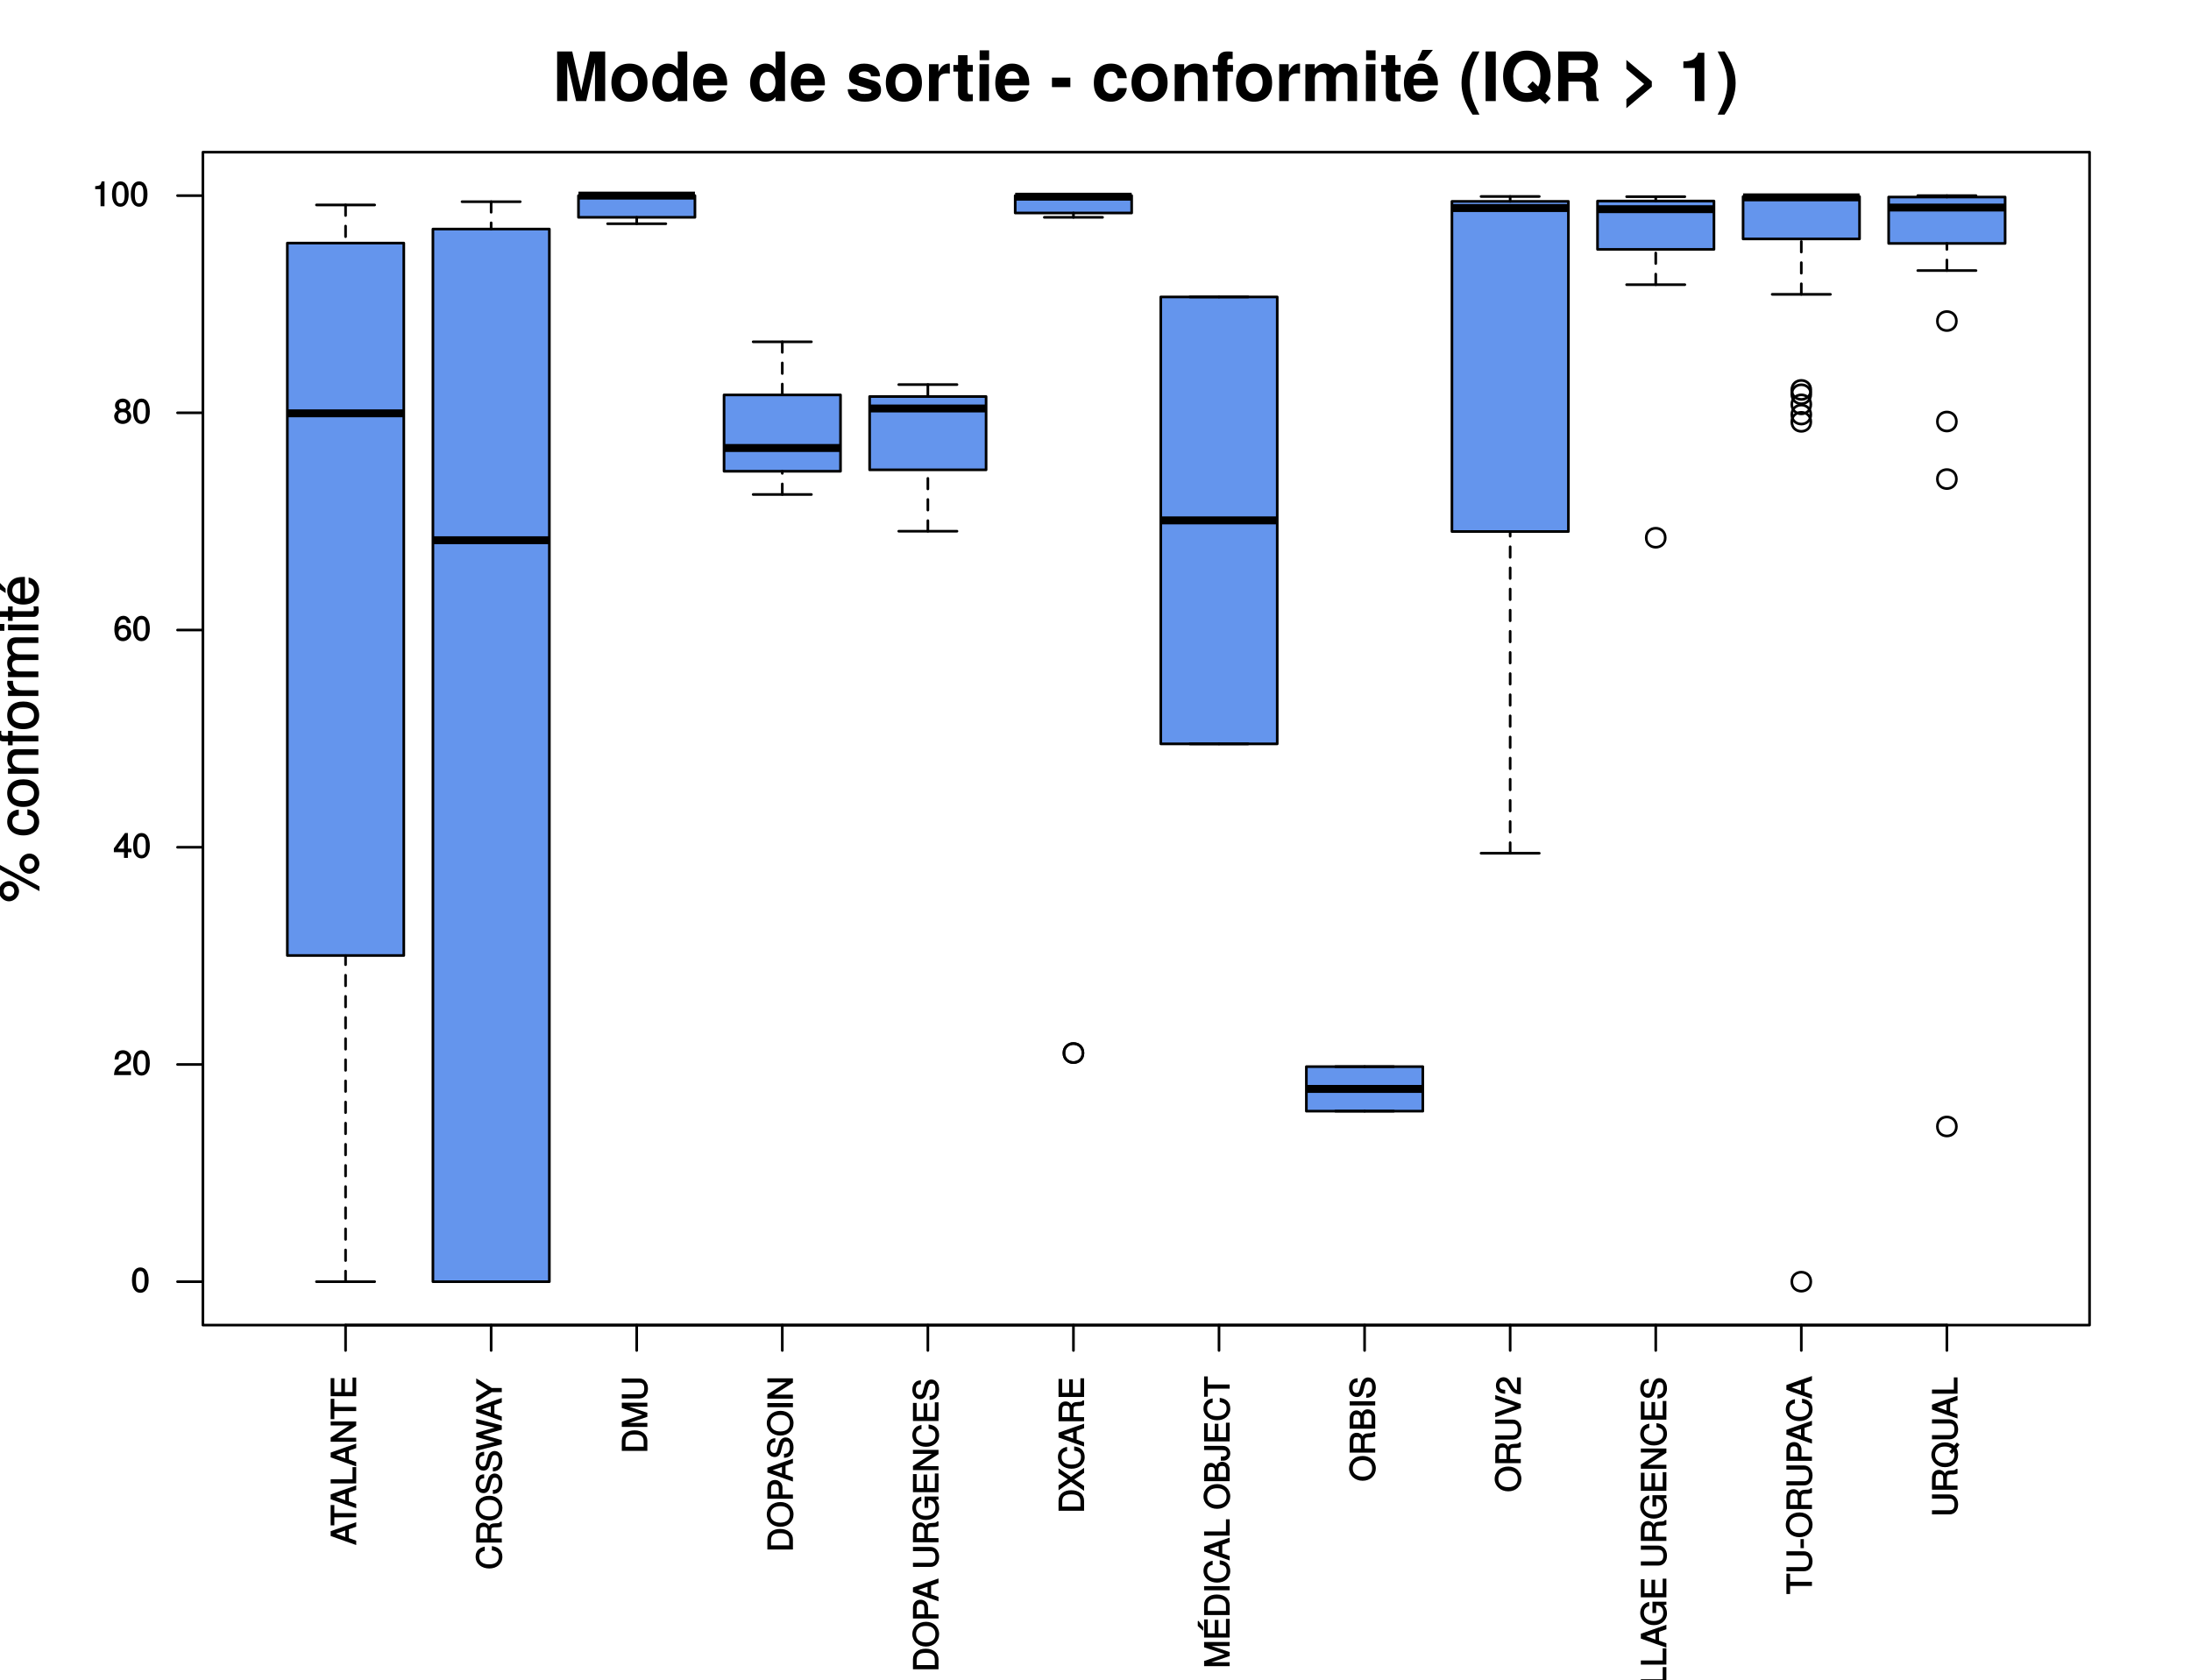 <?xml version="1.0" encoding="UTF-8"?>
<svg xmlns="http://www.w3.org/2000/svg" xmlns:xlink="http://www.w3.org/1999/xlink" width="622pt" height="477pt" viewBox="0 0 622 477" version="1.1">
<defs>
<g>
<symbol overflow="visible" id="glyph0-0">
<path style="stroke:none;" d=""/>
</symbol>
<symbol overflow="visible" id="glyph0-1">
<path style="stroke:none;" d="M -0.125 -6.406 L -7.25 -3.891 L -7.25 -2.547 L 0 0.031 L 0 -1.203 L -2.094 -1.938 L -2.094 -4.453 L 0 -5.172 L 0 -6.453 Z M -3.109 -4.297 L -3.109 -2.25 L -6.156 -3.359 L -6.156 -3.078 L -3.109 -4.109 Z M -3.109 -4.297 "/>
</symbol>
<symbol overflow="visible" id="glyph0-2">
<path style="stroke:none;" d="M -6.328 -5.828 L -7.25 -5.828 L -7.25 -0.062 L -6.203 -0.062 L -6.203 -2.359 L 0 -2.359 L 0 -3.531 L -6.203 -3.531 L -6.203 -5.828 Z M -6.328 -5.828 "/>
</symbol>
<symbol overflow="visible" id="glyph0-3">
<path style="stroke:none;" d="M -0.125 -5.25 L -1.047 -5.25 L -1.047 -1.797 L -7.25 -1.797 L -7.25 -0.625 L 0 -0.625 L 0 -5.25 Z M -0.125 -5.25 "/>
</symbol>
<symbol overflow="visible" id="glyph0-4">
<path style="stroke:none;" d="M -0.125 -6.328 L -7.25 -6.328 L -7.25 -5.203 L -1.406 -5.203 L -1.5 -5.453 L -7.25 -1.766 L -7.25 -0.578 L 0 -0.578 L 0 -1.703 L -5.797 -1.703 L -5.703 -1.469 L 0 -5.109 L 0 -6.328 Z M -0.125 -6.328 "/>
</symbol>
<symbol overflow="visible" id="glyph0-5">
<path style="stroke:none;" d="M -0.125 -6.016 L -1.047 -6.016 L -1.047 -1.891 L -3.188 -1.891 L -3.188 -5.703 L -4.234 -5.703 L -4.234 -1.891 L -6.203 -1.891 L -6.203 -5.844 L -7.25 -5.844 L -7.25 -0.719 L 0 -0.719 L 0 -6.016 Z M -0.125 -6.016 "/>
</symbol>
<symbol overflow="visible" id="glyph0-6">
<path style="stroke:none;" d="M -2.812 -6.5 L -2.812 -5.453 C -1.359 -5.219 -0.875 -4.812 -0.875 -3.625 C -0.875 -2.234 -1.797 -1.484 -3.547 -1.484 C -5.344 -1.484 -6.375 -2.203 -6.375 -3.547 C -6.375 -4.641 -6.016 -5.078 -4.828 -5.328 L -4.828 -6.516 C -6.484 -6.203 -7.422 -5.188 -7.422 -3.656 C -7.422 -1.531 -5.578 -0.312 -3.547 -0.312 C -1.5 -0.312 0.172 -1.562 0.172 -3.609 C 0.172 -5.328 -0.859 -6.422 -2.812 -6.656 Z M -2.812 -6.5 "/>
</symbol>
<symbol overflow="visible" id="glyph0-7">
<path style="stroke:none;" d="M -0.125 -6.656 L -0.406 -6.656 C -0.672 -6.281 -0.828 -6.234 -1.75 -6.219 C -2.906 -6.203 -3.391 -5.906 -3.719 -5.141 L -3.453 -5.141 C -3.844 -5.922 -4.453 -6.375 -5.25 -6.375 C -6.453 -6.375 -7.25 -5.484 -7.25 -4.109 L -7.25 -0.75 L 0 -0.75 L 0 -1.922 L -3.016 -1.922 L -3.016 -4.094 C -3.016 -4.875 -2.766 -5.109 -1.906 -5.094 L -1.281 -5.078 C -0.844 -5.078 -0.406 -5.156 0 -5.344 L 0 -6.656 Z M -5.125 -5.172 C -4.297 -5.172 -4.062 -4.891 -4.062 -3.938 L -4.062 -1.922 L -6.203 -1.922 L -6.203 -3.938 C -6.203 -4.938 -5.906 -5.172 -5.125 -5.172 Z M -5.125 -5.172 "/>
</symbol>
<symbol overflow="visible" id="glyph0-8">
<path style="stroke:none;" d="M -3.516 -7.25 C -5.766 -7.25 -7.422 -5.781 -7.422 -3.734 C -7.422 -1.734 -5.75 -0.219 -3.562 -0.219 C -1.375 -0.219 0.172 -1.734 0.172 -3.734 C 0.172 -5.797 -1.453 -7.25 -3.516 -7.25 Z M -3.531 -6.078 C -1.844 -6.078 -0.875 -5.219 -0.875 -3.734 C -0.875 -2.25 -1.844 -1.391 -3.562 -1.391 C -5.297 -1.391 -6.375 -2.25 -6.375 -3.734 C -6.375 -5.25 -5.297 -6.078 -3.531 -6.078 Z M -3.531 -6.078 "/>
</symbol>
<symbol overflow="visible" id="glyph0-9">
<path style="stroke:none;" d="M -2.047 -6.094 C -2.906 -6.094 -3.672 -5.422 -3.938 -4.469 L -4.406 -2.719 C -4.625 -1.875 -4.766 -1.703 -5.312 -1.703 C -6.016 -1.703 -6.422 -2.188 -6.422 -3.125 C -6.422 -4.234 -6.031 -4.734 -5 -4.734 L -5 -5.859 C -6.5 -5.859 -7.422 -4.766 -7.422 -3.156 C -7.422 -1.625 -6.453 -0.531 -5.188 -0.531 C -4.328 -0.531 -3.672 -1.125 -3.422 -2.047 L -2.969 -3.781 C -2.734 -4.656 -2.5 -4.922 -1.953 -4.922 C -1.188 -4.922 -0.875 -4.484 -0.875 -3.281 C -0.875 -1.953 -1.406 -1.438 -2.531 -1.438 L -2.531 -0.312 C -0.75 -0.312 0.172 -1.578 0.172 -3.219 C 0.172 -5 -0.797 -6.094 -2.047 -6.094 Z M -2.047 -6.094 "/>
</symbol>
<symbol overflow="visible" id="glyph0-10">
<path style="stroke:none;" d="M -7.25 -8.906 L -7.25 -7.797 L -1.453 -6.484 L -1.438 -6.766 L -7.25 -5.125 L -7.25 -3.969 L -1.453 -2.375 L -1.438 -2.656 L -7.25 -1.312 L -7.25 -0.031 L 0 -1.891 L 0 -3.078 L -5.875 -4.688 L -5.875 -4.406 L 0 -6.047 L 0 -7.25 L -7.25 -9.078 Z M -7.25 -8.906 "/>
</symbol>
<symbol overflow="visible" id="glyph0-11">
<path style="stroke:none;" d="M -7.25 -6.344 L -7.25 -5.203 L -3.969 -3.266 L -7.25 -1.297 L -7.25 0.125 L -2.844 -2.672 L 0 -2.672 L 0 -3.844 L -2.844 -3.844 L -7.25 -6.578 Z M -7.25 -6.344 "/>
</symbol>
<symbol overflow="visible" id="glyph0-12">
<path style="stroke:none;" d="M -3.625 -6.531 C -5.797 -6.531 -7.25 -5.328 -7.25 -3.547 L -7.25 -0.703 L 0 -0.703 L 0 -3.547 C 0 -5.312 -1.453 -6.531 -3.625 -6.531 Z M -3.609 -5.359 C -1.859 -5.359 -1.047 -4.781 -1.047 -3.391 L -1.047 -1.875 L -6.203 -1.875 L -6.203 -3.391 C -6.203 -4.781 -5.406 -5.359 -3.609 -5.359 Z M -3.609 -5.359 "/>
</symbol>
<symbol overflow="visible" id="glyph0-13">
<path style="stroke:none;" d="M -0.125 -7.438 L -7.25 -7.438 L -7.25 -5.953 L -1.031 -3.891 L -1.031 -4.156 L -7.25 -2.047 L -7.25 -0.578 L 0 -0.578 L 0 -1.703 L -5.984 -1.703 L -5.984 -1.422 L 0 -3.453 L 0 -4.578 L -5.984 -6.594 L -5.984 -6.312 L 0 -6.312 L 0 -7.438 Z M -0.125 -7.438 "/>
</symbol>
<symbol overflow="visible" id="glyph0-14">
<path style="stroke:none;" d="M -2.25 -6.328 L -7.25 -6.328 L -7.25 -5.156 L -2.25 -5.156 C -1.312 -5.156 -0.875 -4.609 -0.875 -3.484 C -0.875 -2.453 -1.234 -1.844 -2.25 -1.844 L -7.25 -1.844 L -7.25 -0.672 L -2.25 -0.672 C -0.828 -0.672 0.172 -1.828 0.172 -3.484 C 0.172 -5.125 -0.859 -6.328 -2.25 -6.328 Z M -2.25 -6.328 "/>
</symbol>
<symbol overflow="visible" id="glyph0-15">
<path style="stroke:none;" d="M -5.062 -6.047 C -6.375 -6.047 -7.25 -5.141 -7.25 -3.766 L -7.25 -0.734 L 0 -0.734 L 0 -1.906 L -2.969 -1.906 L -2.969 -3.969 C -2.969 -5.109 -3.906 -6.047 -5.062 -6.047 Z M -5.109 -4.844 C -4.344 -4.844 -4.016 -4.484 -4.016 -3.625 L -4.016 -1.906 L -6.203 -1.906 L -6.203 -3.625 C -6.203 -4.484 -5.875 -4.844 -5.109 -4.844 Z M -5.109 -4.844 "/>
</symbol>
<symbol overflow="visible" id="glyph0-16">
<path style="stroke:none;" d="M -0.125 -1.984 L -7.25 -1.984 L -7.25 -0.812 L 0 -0.812 L 0 -1.984 Z M -0.125 -1.984 "/>
</symbol>
<symbol overflow="visible" id="glyph0-17">
<path style="stroke:none;" d=""/>
</symbol>
<symbol overflow="visible" id="glyph0-18">
<path style="stroke:none;" d="M -0.125 -6.938 L -3.953 -6.938 L -3.953 -3.734 L -2.906 -3.734 L -2.906 -5.875 L -2.844 -5.875 C -1.594 -5.875 -0.875 -5.094 -0.875 -3.812 C -0.875 -2.234 -1.891 -1.453 -3.594 -1.453 C -5.312 -1.453 -6.375 -2.297 -6.375 -3.766 C -6.375 -4.828 -5.906 -5.453 -4.875 -5.672 L -4.875 -6.875 C -6.422 -6.594 -7.422 -5.375 -7.422 -3.781 C -7.422 -1.641 -5.641 -0.281 -3.547 -0.281 C -1.406 -0.281 0.172 -1.734 0.172 -3.625 C 0.172 -4.578 -0.203 -5.438 -0.766 -5.938 L 0 -6.125 L 0 -6.938 Z M -0.125 -6.938 "/>
</symbol>
<symbol overflow="visible" id="glyph0-19">
<path style="stroke:none;" d="M -0.219 -6.328 L -3.719 -3.906 L -7.25 -6.359 L -7.25 -4.969 L -4.609 -3.25 L -7.25 -1.516 L -7.25 -0.109 L -3.719 -2.516 L 0 0.047 L 0 -1.359 L -2.797 -3.203 L 0 -5.047 L 0 -6.469 Z M -0.219 -6.328 "/>
</symbol>
<symbol overflow="visible" id="glyph0-20">
<path style="stroke:none;" d="M -0.125 -6.016 L -1.047 -6.016 L -1.047 -1.891 L -3.188 -1.891 L -3.188 -5.703 L -4.234 -5.703 L -4.234 -1.891 L -6.203 -1.891 L -6.203 -5.844 L -7.25 -5.844 L -7.25 -0.719 L 0 -0.719 L 0 -6.016 Z M -9.047 -5.359 L -9.047 -3.984 L -7.516 -2.641 L -7.516 -3.672 L -8.828 -5.453 Z M -9.047 -5.359 "/>
</symbol>
<symbol overflow="visible" id="glyph0-21">
<path style="stroke:none;" d="M -2.125 -6.109 C -2.969 -6.109 -3.609 -5.594 -3.953 -4.703 L -3.688 -4.703 C -3.984 -5.328 -4.641 -5.797 -5.344 -5.797 C -6.359 -5.797 -7.25 -4.922 -7.25 -3.594 L -7.25 -0.609 L 0 -0.609 L 0 -3.922 C 0 -5.172 -0.969 -6.109 -2.125 -6.109 Z M -5.219 -4.641 C -4.516 -4.641 -4.234 -4.359 -4.234 -3.375 L -4.234 -1.781 L -6.203 -1.781 L -6.203 -3.375 C -6.203 -4.359 -5.922 -4.641 -5.219 -4.641 Z M -2.109 -4.938 C -1.438 -4.938 -1.047 -4.672 -1.047 -3.828 L -1.047 -1.781 L -3.188 -1.781 L -3.188 -3.828 C -3.188 -4.672 -2.797 -4.938 -2.109 -4.938 Z M -2.109 -4.938 "/>
</symbol>
<symbol overflow="visible" id="glyph0-22">
<path style="stroke:none;" d="M -1.922 -4.219 L -7.25 -4.219 L -7.25 -3.047 L -2.25 -3.047 C -1.094 -3.047 -0.828 -2.797 -0.828 -2.125 C -0.828 -1.453 -1.156 -1.203 -1.969 -1.203 L -2.5 -1.203 L -2.5 -0.031 L -1.797 -0.031 C -0.672 -0.031 0.172 -0.891 0.172 -2.109 C 0.172 -3.328 -0.703 -4.219 -1.922 -4.219 Z M -1.922 -4.219 "/>
</symbol>
<symbol overflow="visible" id="glyph0-23">
<path style="stroke:none;" d="M -7.25 -6.188 L -7.25 -5.125 L -1.203 -3.156 L -1.203 -3.438 L -7.25 -1.328 L -7.25 -0.094 L 0 -2.703 L 0 -3.844 L -7.25 -6.375 Z M -7.25 -6.188 "/>
</symbol>
<symbol overflow="visible" id="glyph0-24">
<path style="stroke:none;" d="M -4.938 -5.031 C -6.078 -5.031 -7.062 -4.016 -7.062 -2.719 C -7.062 -1.328 -6.219 -0.391 -4.438 -0.328 L -4.438 -1.453 C -5.703 -1.531 -6.062 -1.859 -6.062 -2.703 C -6.062 -3.469 -5.641 -3.891 -4.906 -3.891 C -4.375 -3.891 -4.016 -3.609 -3.672 -3.016 L -3.172 -2.125 C -2.359 -0.703 -1.625 -0.266 0 -0.172 L 0 -4.984 L -1.094 -4.984 L -1.094 -1.422 C -1.516 -1.5 -1.781 -1.766 -2.281 -2.594 L -2.797 -3.562 C -3.297 -4.516 -4.094 -5.031 -4.938 -5.031 Z M -4.938 -5.031 "/>
</symbol>
<symbol overflow="visible" id="glyph0-25">
<path style="stroke:none;" d="M -2.422 -2.859 L -3.25 -2.859 L -3.25 -0.297 L -2.297 -0.297 L -2.297 -2.859 Z M -2.422 -2.859 "/>
</symbol>
<symbol overflow="visible" id="glyph0-26">
<path style="stroke:none;" d="M -3.594 -7.25 C -5.75 -7.25 -7.422 -5.75 -7.422 -3.734 C -7.422 -1.734 -5.75 -0.219 -3.562 -0.219 C -1.375 -0.219 0.172 -1.734 0.172 -3.734 C 0.172 -4.438 -0.016 -5.109 -0.281 -5.562 L 0.578 -6.594 L -0.188 -7.219 L -0.922 -6.328 C -1.547 -6.891 -2.484 -7.25 -3.594 -7.25 Z M -3.578 -6.078 C -2.672 -6.078 -2.125 -5.875 -1.625 -5.453 L -2.328 -4.594 L -1.578 -3.984 L -1.031 -4.641 C -0.953 -4.469 -0.875 -4.156 -0.875 -3.734 C -0.875 -2.25 -1.844 -1.391 -3.562 -1.391 C -5.297 -1.391 -6.375 -2.25 -6.375 -3.734 C -6.375 -5.234 -5.297 -6.078 -3.578 -6.078 Z M -3.578 -6.078 "/>
</symbol>
<symbol overflow="visible" id="glyph1-0">
<path style="stroke:none;" d=""/>
</symbol>
<symbol overflow="visible" id="glyph1-1">
<path style="stroke:none;" d="M 5 -3.391 C 5 -5.75 4.109 -7.062 2.641 -7.062 C 1.172 -7.062 0.266 -5.734 0.266 -3.453 C 0.266 -1.156 1.188 0.141 2.641 0.141 C 4.078 0.141 5 -1.156 5 -3.391 Z M 3.859 -3.469 C 3.859 -1.547 3.562 -0.812 2.625 -0.812 C 1.734 -0.812 1.406 -1.578 1.406 -3.438 C 1.406 -5.312 1.734 -6.047 2.641 -6.047 C 3.547 -6.047 3.859 -5.297 3.859 -3.469 Z M 3.859 -3.469 "/>
</symbol>
<symbol overflow="visible" id="glyph1-2">
<path style="stroke:none;" d="M 5.031 -4.938 C 5.031 -6.078 4.016 -7.062 2.719 -7.062 C 1.328 -7.062 0.391 -6.219 0.328 -4.438 L 1.453 -4.438 C 1.531 -5.703 1.859 -6.062 2.703 -6.062 C 3.469 -6.062 3.891 -5.641 3.891 -4.906 C 3.891 -4.375 3.609 -4.016 3.016 -3.672 L 2.125 -3.172 C 0.703 -2.359 0.266 -1.625 0.172 0 L 4.984 0 L 4.984 -1.094 L 1.422 -1.094 C 1.5 -1.516 1.766 -1.781 2.594 -2.281 L 3.562 -2.797 C 4.516 -3.297 5.031 -4.094 5.031 -4.938 Z M 5.031 -4.938 "/>
</symbol>
<symbol overflow="visible" id="glyph1-3">
<path style="stroke:none;" d="M 5.125 -1.75 L 5.125 -2.641 L 4.109 -2.641 L 4.109 -7.062 L 3.281 -7.062 L 0.125 -2.688 L 0.125 -1.625 L 3 -1.625 L 3 0 L 4.109 0 L 4.109 -1.625 L 5.125 -1.625 Z M 3.141 -2.641 L 1.25 -2.641 L 3.234 -5.406 L 3 -5.484 L 3 -2.641 Z M 3.141 -2.641 "/>
</symbol>
<symbol overflow="visible" id="glyph1-4">
<path style="stroke:none;" d="M 5.062 -2.234 C 5.062 -3.5 4.062 -4.484 2.844 -4.484 C 2.172 -4.484 1.531 -4.188 1.172 -3.688 L 1.406 -3.594 C 1.422 -5.25 1.828 -6.047 2.797 -6.047 C 3.391 -6.047 3.656 -5.797 3.812 -5.031 L 4.938 -5.031 C 4.75 -6.266 3.891 -7.062 2.844 -7.062 C 1.266 -7.062 0.266 -5.594 0.266 -3.219 C 0.266 -1.109 1.141 0.141 2.703 0.141 C 3.984 0.141 5.062 -0.906 5.062 -2.234 Z M 3.922 -2.172 C 3.922 -1.312 3.484 -0.859 2.703 -0.859 C 1.922 -0.859 1.453 -1.344 1.453 -2.219 C 1.453 -3.062 1.906 -3.484 2.734 -3.484 C 3.547 -3.484 3.922 -3.078 3.922 -2.172 Z M 3.922 -2.172 "/>
</symbol>
<symbol overflow="visible" id="glyph1-5">
<path style="stroke:none;" d="M 5.062 -2.047 C 5.062 -2.797 4.531 -3.469 4.016 -3.719 C 4.547 -4.031 4.812 -4.469 4.812 -5.109 C 4.812 -6.172 3.844 -7.062 2.641 -7.062 C 1.438 -7.062 0.453 -6.172 0.453 -5.109 C 0.453 -4.484 0.719 -4.047 1.25 -3.719 C 0.734 -3.469 0.219 -2.797 0.219 -2.047 C 0.219 -0.812 1.297 0.141 2.641 0.141 C 3.984 0.141 5.062 -0.812 5.062 -2.047 Z M 3.672 -5.094 C 3.672 -4.469 3.344 -4.172 2.641 -4.172 C 1.922 -4.172 1.594 -4.469 1.594 -5.109 C 1.594 -5.75 1.922 -6.047 2.641 -6.047 C 3.359 -6.047 3.672 -5.75 3.672 -5.094 Z M 3.922 -2.031 C 3.922 -1.234 3.484 -0.859 2.625 -0.859 C 1.797 -0.859 1.359 -1.234 1.359 -2.031 C 1.359 -2.828 1.797 -3.203 2.641 -3.203 C 3.484 -3.203 3.922 -2.828 3.922 -2.031 Z M 3.922 -2.031 "/>
</symbol>
<symbol overflow="visible" id="glyph1-6">
<path style="stroke:none;" d="M 3.469 -0.125 L 3.469 -7.062 L 2.672 -7.062 C 2.328 -5.891 2.281 -5.875 0.828 -5.688 L 0.828 -4.844 L 2.344 -4.844 L 2.344 0 L 3.469 0 Z M 3.469 -0.125 "/>
</symbol>
<symbol overflow="visible" id="glyph2-0">
<path style="stroke:none;" d=""/>
</symbol>
<symbol overflow="visible" id="glyph2-1">
<path style="stroke:none;" d="M 14.906 -0.031 L 14.906 -14.094 L 10.578 -14.094 L 8.109 -2.875 L 5.547 -14.094 L 1.266 -14.094 L 1.266 0 L 4.141 0 L 4.141 -10.953 L 6.656 0 L 9.531 0 L 12.016 -10.953 L 12.016 0 L 14.906 0 Z M 14.906 -0.031 "/>
</symbol>
<symbol overflow="visible" id="glyph2-2">
<path style="stroke:none;" d="M 10.922 -5.141 C 10.922 -8.656 9.031 -10.641 5.781 -10.641 C 2.609 -10.641 0.672 -8.625 0.672 -5.219 C 0.672 -1.812 2.609 0.172 5.797 0.172 C 8.953 0.172 10.922 -1.828 10.922 -5.141 Z M 8.234 -5.188 C 8.234 -3.25 7.234 -2.094 5.797 -2.094 C 4.344 -2.094 3.359 -3.25 3.359 -5.219 C 3.359 -7.203 4.344 -8.375 5.797 -8.375 C 7.281 -8.375 8.234 -7.219 8.234 -5.188 Z M 8.234 -5.188 "/>
</symbol>
<symbol overflow="visible" id="glyph2-3">
<path style="stroke:none;" d="M 10.469 -0.031 L 10.469 -14.094 L 7.781 -14.094 L 7.781 -9.109 C 7.109 -10.141 6.203 -10.641 4.922 -10.641 C 2.438 -10.641 0.562 -8.328 0.562 -5.203 C 0.562 -2.266 2.172 0.172 4.922 0.172 C 6.203 0.172 7.109 -0.312 7.781 -1.188 L 7.781 0 L 10.469 0 Z M 7.781 -5.172 C 7.781 -3.281 6.859 -2.172 5.516 -2.172 C 4.172 -2.172 3.25 -3.297 3.25 -5.203 C 3.25 -7.125 4.172 -8.297 5.516 -8.297 C 6.875 -8.297 7.781 -7.141 7.781 -5.172 Z M 7.781 -5.172 "/>
</symbol>
<symbol overflow="visible" id="glyph2-4">
<path style="stroke:none;" d="M 10.078 -4.844 C 10.078 -8.406 8.281 -10.641 5.219 -10.641 C 2.25 -10.641 0.422 -8.562 0.422 -5.094 C 0.422 -1.766 2.234 0.172 5.172 0.172 C 7.484 0.172 9.375 -0.922 9.969 -3.016 L 7.328 -3.016 C 7.094 -2.172 6.234 -1.984 5.266 -1.984 C 4 -1.984 3.188 -2.5 3.109 -4.469 L 10.047 -4.469 Z M 7.281 -6.359 L 3.156 -6.359 C 3.328 -7.734 4 -8.484 5.188 -8.484 C 6.344 -8.484 7.141 -7.781 7.266 -6.359 Z M 7.281 -6.359 "/>
</symbol>
<symbol overflow="visible" id="glyph2-5">
<path style="stroke:none;" d=""/>
</symbol>
<symbol overflow="visible" id="glyph2-6">
<path style="stroke:none;" d="M 9.984 -3.109 L 9.984 -3.25 C 9.984 -4.438 9.312 -5.375 7.953 -5.781 L 4.547 -6.766 C 3.797 -6.969 3.609 -7.094 3.609 -7.516 C 3.609 -8.078 4.219 -8.438 5.172 -8.438 C 6.453 -8.438 7.094 -8 7.109 -7.031 L 9.703 -7.031 C 9.656 -9.25 7.969 -10.641 5.188 -10.641 C 2.547 -10.641 0.922 -9.25 0.922 -7.125 C 0.922 -5.859 1.266 -5.125 3.188 -4.531 L 6.391 -3.531 C 7.062 -3.328 7.297 -3.156 7.297 -2.859 C 7.297 -2.234 6.547 -2.031 5.297 -2.031 C 4.078 -2.031 3.422 -2.203 3.172 -3.375 L 0.531 -3.375 C 0.641 -1.062 2.297 0.172 5.453 0.172 C 8.375 0.172 9.984 -1.016 9.984 -3.109 Z M 9.984 -3.109 "/>
</symbol>
<symbol overflow="visible" id="glyph2-7">
<path style="stroke:none;" d="M 7.109 -7.828 L 7.109 -10.625 C 6.953 -10.641 6.859 -10.641 6.781 -10.641 C 5.547 -10.641 4.469 -9.734 3.891 -8.328 L 3.891 -10.469 L 1.203 -10.469 L 1.203 0 L 3.891 0 L 3.891 -5.547 C 3.891 -7.125 4.688 -7.875 6.266 -7.875 C 6.547 -7.875 6.734 -7.859 7.109 -7.797 Z M 7.109 -7.828 "/>
</symbol>
<symbol overflow="visible" id="glyph2-8">
<path style="stroke:none;" d="M 5.781 -0.031 L 5.781 -1.984 C 5.516 -1.938 5.359 -1.922 5.172 -1.922 C 4.453 -1.922 4.281 -2.078 4.281 -3 L 4.281 -8.375 L 5.781 -8.375 L 5.781 -10.25 L 4.281 -10.25 L 4.281 -13.031 L 1.594 -13.031 L 1.594 -10.25 L 0.266 -10.25 L 0.266 -8.375 L 1.594 -8.375 L 1.594 -2.266 C 1.594 -0.641 2.453 0.078 4.219 0.078 C 4.812 0.078 5.297 0.016 5.781 0 Z M 5.781 -0.031 "/>
</symbol>
<symbol overflow="visible" id="glyph2-9">
<path style="stroke:none;" d="M 3.969 -0.031 L 3.969 -10.469 L 1.281 -10.469 L 1.281 0 L 3.969 0 Z M 4.016 -11.656 L 4.016 -14.406 L 1.328 -14.406 L 1.328 -11.625 L 4.016 -11.625 Z M 4.016 -11.656 "/>
</symbol>
<symbol overflow="visible" id="glyph2-10">
<path style="stroke:none;" d="M 5.719 -4.016 L 5.719 -6.656 L 0.5 -6.656 L 0.5 -3.969 L 5.719 -3.969 Z M 5.719 -4.016 "/>
</symbol>
<symbol overflow="visible" id="glyph2-11">
<path style="stroke:none;" d="M 10.031 -3.688 L 7.469 -3.688 C 7.109 -2.516 6.562 -2.094 5.531 -2.094 C 4.172 -2.094 3.344 -3.125 3.344 -5.141 C 3.344 -7.047 3.844 -8.375 5.531 -8.375 C 6.625 -8.375 7.141 -7.891 7.453 -6.484 L 10.031 -6.484 C 9.828 -9.062 8.141 -10.641 5.547 -10.641 C 2.453 -10.641 0.656 -8.688 0.656 -5.141 C 0.656 -1.734 2.438 0.172 5.516 0.172 C 8.031 0.172 9.781 -1.422 10.031 -3.688 Z M 10.031 -3.688 "/>
</symbol>
<symbol overflow="visible" id="glyph2-12">
<path style="stroke:none;" d="M 10.484 -0.031 L 10.484 -6.984 C 10.484 -9.281 9.219 -10.641 7.016 -10.641 C 5.609 -10.641 4.672 -10.094 3.891 -8.953 L 3.891 -10.469 L 1.203 -10.469 L 1.203 0 L 3.891 0 L 3.891 -6.266 C 3.891 -7.484 4.766 -8.25 6.062 -8.25 C 7.219 -8.25 7.797 -7.656 7.797 -6.438 L 7.797 0 L 10.484 0 Z M 10.484 -0.031 "/>
</symbol>
<symbol overflow="visible" id="glyph2-13">
<path style="stroke:none;" d="M 6.016 -8.406 L 6.016 -10.25 L 4.422 -10.25 L 4.422 -11.219 C 4.422 -11.75 4.641 -11.984 5.141 -11.984 C 5.375 -11.984 5.688 -11.969 5.922 -11.922 L 5.922 -14.031 C 5.422 -14.078 4.75 -14.094 4.375 -14.094 C 2.594 -14.094 1.734 -13.188 1.734 -11.438 L 1.734 -10.25 L 0.266 -10.25 L 0.266 -8.375 L 1.734 -8.375 L 1.734 0 L 4.422 0 L 4.422 -8.375 L 6.016 -8.375 Z M 6.016 -8.406 "/>
</symbol>
<symbol overflow="visible" id="glyph2-14">
<path style="stroke:none;" d="M 15.828 -0.031 L 15.828 -7.375 C 15.828 -9.391 14.594 -10.641 12.516 -10.641 C 11.219 -10.641 10.297 -10.156 9.484 -9.078 C 8.984 -10.062 7.953 -10.641 6.656 -10.641 C 5.469 -10.641 4.703 -10.219 3.828 -9.156 L 3.828 -10.469 L 1.156 -10.469 L 1.156 0 L 3.844 0 L 3.844 -6.266 C 3.844 -7.531 4.531 -8.25 5.688 -8.25 C 6.594 -8.25 7.141 -7.781 7.141 -6.953 L 7.141 0 L 9.828 0 L 9.828 -6.266 C 9.828 -7.531 10.516 -8.25 11.672 -8.25 C 12.578 -8.25 13.141 -7.781 13.141 -6.953 L 13.141 0 L 15.828 0 Z M 15.828 -0.031 "/>
</symbol>
<symbol overflow="visible" id="glyph2-15">
<path style="stroke:none;" d="M 10.078 -4.844 C 10.078 -8.406 8.281 -10.641 5.219 -10.641 C 2.25 -10.641 0.422 -8.562 0.422 -5.094 C 0.422 -1.766 2.234 0.172 5.172 0.172 C 7.484 0.172 9.375 -0.922 9.969 -3.016 L 7.328 -3.016 C 7.094 -2.172 6.234 -1.984 5.266 -1.984 C 4 -1.984 3.188 -2.5 3.109 -4.469 L 10.047 -4.469 Z M 7.281 -6.359 L 3.156 -6.359 C 3.328 -7.734 4 -8.484 5.188 -8.484 C 6.344 -8.484 7.141 -7.781 7.266 -6.359 Z M 8.609 -14.531 L 5.641 -14.531 L 4.266 -11.484 L 6.172 -11.484 L 8.656 -14.531 Z M 8.609 -14.531 "/>
</symbol>
<symbol overflow="visible" id="glyph2-16">
<path style="stroke:none;" d="M 5.812 3.766 C 3.781 -0.188 3.125 -2.297 3.125 -5.125 C 3.125 -7.938 3.781 -10.078 5.859 -14.094 L 3.891 -14.094 C 1.688 -10.75 0.766 -8.062 0.766 -5.125 C 0.766 -2.172 1.688 0.516 3.891 3.844 L 5.859 3.844 Z M 5.812 3.766 "/>
</symbol>
<symbol overflow="visible" id="glyph2-17">
<path style="stroke:none;" d="M 4.094 -0.031 L 4.094 -14.094 L 1.203 -14.094 L 1.203 0 L 4.094 0 Z M 4.094 -0.031 "/>
</symbol>
<symbol overflow="visible" id="glyph2-18">
<path style="stroke:none;" d="M 14.312 -0.812 L 12.797 -2.234 C 13.719 -3.344 14.312 -5.203 14.312 -7.094 C 14.312 -11.219 11.656 -14.328 7.562 -14.328 C 3.469 -14.328 0.828 -11.25 0.828 -7.047 C 0.828 -2.844 3.5 0.234 7.562 0.234 C 9 0.234 10.078 -0.062 11.203 -0.734 L 12.844 0.828 L 14.328 -0.766 Z M 11.422 -7.031 C 11.422 -5.875 11.219 -4.969 10.797 -4.125 L 9.219 -5.625 L 7.719 -4.031 L 9.172 -2.656 C 8.797 -2.438 8.156 -2.328 7.547 -2.328 C 5.25 -2.328 3.703 -4.109 3.703 -7.047 C 3.703 -9.984 5.25 -11.766 7.562 -11.766 C 9.906 -11.766 11.422 -9.891 11.422 -7.031 Z M 11.422 -7.031 "/>
</symbol>
<symbol overflow="visible" id="glyph2-19">
<path style="stroke:none;" d="M 13 -0.031 L 13 -0.594 C 12.562 -0.844 12.391 -1.094 12.391 -1.703 C 12.312 -5.844 12.234 -6.094 10.453 -6.859 L 10.453 -6.766 C 12.016 -7.375 12.812 -8.547 12.812 -10.25 C 12.812 -12.422 11.516 -14.094 9.047 -14.094 L 1.531 -14.094 L 1.531 0 L 4.422 0 L 4.422 -5.547 L 7.719 -5.547 C 8.969 -5.547 9.5 -5.094 9.5 -3.875 L 9.469 -2.406 C 9.469 -1.141 9.547 -0.672 9.906 0 L 13 0 Z M 9.922 -9.844 C 9.922 -8.609 9.531 -8.047 7.891 -8.047 L 4.422 -8.047 L 4.422 -11.594 L 7.891 -11.594 C 9.469 -11.594 9.922 -11.062 9.922 -9.844 Z M 9.922 -9.844 "/>
</symbol>
<symbol overflow="visible" id="glyph2-20">
<path style="stroke:none;" d="M 8.906 -4.109 L 8.906 -5.609 L 1.688 -11.688 L 1.688 -9.125 L 6.734 -4.844 L 1.688 -0.562 L 1.688 2.016 L 8.906 -4.078 Z M 8.906 -4.109 "/>
</symbol>
<symbol overflow="visible" id="glyph2-21">
<path style="stroke:none;" d="M 7.266 -0.031 L 7.266 -13.719 L 5.484 -13.719 C 5.047 -12 3.656 -11.266 1.312 -11.266 L 1.312 -9.391 L 4.578 -9.391 L 4.578 0 L 7.266 0 Z M 7.266 -0.031 "/>
</symbol>
<symbol overflow="visible" id="glyph2-22">
<path style="stroke:none;" d="M 5.469 -5.109 C 5.469 -8.062 4.547 -10.75 2.328 -14.094 L 0.359 -14.094 C 2.453 -10.047 3.109 -7.938 3.109 -5.109 C 3.109 -2.297 2.453 -0.156 0.359 3.844 L 2.328 3.844 C 4.547 0.516 5.469 -2.172 5.469 -5.109 Z M 5.469 -5.109 "/>
</symbol>
<symbol overflow="visible" id="glyph3-0">
<path style="stroke:none;" d=""/>
</symbol>
<symbol overflow="visible" id="glyph3-1">
<path style="stroke:none;" d="M -8.297 -6.047 C -9.859 -6.047 -11.188 -4.719 -11.188 -3.188 C -11.188 -1.703 -9.844 -0.312 -8.344 -0.312 C -6.828 -0.312 -5.484 -1.703 -5.484 -3.203 C -5.484 -4.688 -6.828 -6.047 -8.297 -6.047 Z M -8.312 -4.672 C -7.438 -4.672 -6.828 -4.078 -6.828 -3.203 C -6.828 -2.297 -7.453 -1.703 -8.344 -1.703 C -9.234 -1.703 -9.844 -2.297 -9.844 -3.188 C -9.844 -4.094 -9.234 -4.672 -8.312 -4.672 Z M -11.562 -10.797 L -11.562 -9.656 L 0.312 -3.219 L 0.312 -4.547 L -11.562 -10.984 Z M -2.516 -13.875 C -4.047 -13.875 -5.375 -12.547 -5.375 -11.016 C -5.375 -9.516 -4.031 -8.141 -2.547 -8.141 C -1.047 -8.141 0.297 -9.516 0.297 -11.031 C 0.297 -12.5 -1.047 -13.875 -2.516 -13.875 Z M -2.516 -12.5 C -1.641 -12.5 -1.047 -11.906 -1.047 -11.031 C -1.047 -10.125 -1.641 -9.516 -2.547 -9.516 C -3.422 -9.516 -4.031 -10.125 -4.031 -11.016 C -4.031 -11.922 -3.422 -12.5 -2.516 -12.5 Z M -2.516 -12.5 "/>
</symbol>
<symbol overflow="visible" id="glyph3-2">
<path style="stroke:none;" d=""/>
</symbol>
<symbol overflow="visible" id="glyph3-3">
<path style="stroke:none;" d="M -3.109 -7.625 L -3.109 -6.156 C -1.656 -5.922 -1.219 -5.375 -1.219 -4.234 C -1.219 -2.766 -2.234 -2.016 -4.219 -2.016 C -6.312 -2.016 -7.391 -2.75 -7.391 -4.203 C -7.391 -5.328 -6.844 -5.891 -5.562 -6.062 L -5.562 -7.688 C -7.734 -7.5 -8.844 -6.094 -8.844 -4.219 C -8.844 -1.969 -7.016 -0.359 -4.219 -0.359 C -1.516 -0.359 0.234 -1.938 0.234 -4.203 C 0.234 -6.203 -1.078 -7.594 -3.109 -7.781 Z M -3.109 -7.625 "/>
</symbol>
<symbol overflow="visible" id="glyph3-4">
<path style="stroke:none;" d="M -4.234 -8.281 C -7.141 -8.281 -8.844 -6.766 -8.844 -4.359 C -8.844 -2 -7.125 -0.438 -4.297 -0.438 C -1.484 -0.438 0.234 -1.984 0.234 -4.375 C 0.234 -6.719 -1.484 -8.281 -4.234 -8.281 Z M -4.25 -6.625 C -2.281 -6.625 -1.219 -5.844 -1.219 -4.375 C -1.219 -2.875 -2.266 -2.094 -4.297 -2.094 C -6.312 -2.094 -7.391 -2.875 -7.391 -4.375 C -7.391 -5.875 -6.344 -6.625 -4.25 -6.625 Z M -4.25 -6.625 "/>
</symbol>
<symbol overflow="visible" id="glyph3-5">
<path style="stroke:none;" d="M -0.109 -7.922 L -6.453 -7.922 C -7.844 -7.922 -8.844 -6.75 -8.844 -5.141 C -8.844 -3.891 -8.344 -2.969 -7.172 -2.234 L -7.094 -2.484 L -8.609 -2.484 L -8.609 -0.969 L 0 -0.969 L 0 -2.578 L -4.734 -2.578 C -6.453 -2.578 -7.453 -3.375 -7.453 -4.734 C -7.453 -5.797 -6.922 -6.312 -5.922 -6.312 L 0 -6.312 L 0 -7.922 Z M -0.109 -7.922 "/>
</symbol>
<symbol overflow="visible" id="glyph3-6">
<path style="stroke:none;" d="M -7.406 -4.25 L -8.609 -4.25 L -8.609 -2.859 L -9.812 -2.859 C -10.375 -2.859 -10.547 -3.062 -10.547 -3.656 C -10.547 -3.781 -10.547 -3.828 -10.516 -4.25 L -11.828 -4.25 C -11.922 -3.828 -11.938 -3.641 -11.938 -3.375 C -11.938 -2.141 -11.125 -1.266 -9.922 -1.266 L -8.609 -1.266 L -8.609 -0.141 L -7.297 -0.141 L -7.297 -1.266 L 0 -1.266 L 0 -2.859 L -7.297 -2.859 L -7.297 -4.25 Z M -7.406 -4.25 "/>
</symbol>
<symbol overflow="visible" id="glyph3-7">
<path style="stroke:none;" d="M -7.328 -5.266 L -8.781 -5.266 C -8.828 -4.906 -8.844 -4.797 -8.844 -4.625 C -8.844 -3.766 -8.297 -2.984 -7.062 -2.219 L -6.969 -2.469 L -8.609 -2.469 L -8.609 -0.969 L 0 -0.969 L 0 -2.578 L -4.469 -2.578 C -6.359 -2.578 -7.188 -3.078 -7.219 -5.266 Z M -7.328 -5.266 "/>
</symbol>
<symbol overflow="visible" id="glyph3-8">
<path style="stroke:none;" d="M -0.109 -12.281 L -6.406 -12.281 C -7.906 -12.281 -8.844 -11.328 -8.844 -9.766 C -8.844 -8.641 -8.484 -7.859 -7.688 -7.203 C -8.438 -6.781 -8.844 -6.016 -8.844 -4.922 C -8.844 -3.812 -8.406 -2.953 -7.391 -2.234 L -7.312 -2.484 L -8.609 -2.484 L -8.609 -0.984 L 0 -0.984 L 0 -2.594 L -5.375 -2.594 C -6.594 -2.594 -7.453 -3.344 -7.453 -4.438 C -7.453 -5.422 -6.953 -5.844 -5.891 -5.844 L 0 -5.844 L 0 -7.438 L -5.375 -7.438 C -6.594 -7.438 -7.453 -8.203 -7.453 -9.297 C -7.453 -10.266 -6.938 -10.688 -5.891 -10.688 L 0 -10.688 L 0 -12.281 Z M -0.109 -12.281 "/>
</symbol>
<symbol overflow="visible" id="glyph3-9">
<path style="stroke:none;" d="M -0.109 -2.578 L -8.609 -2.578 L -8.609 -0.969 L 0 -0.969 L 0 -2.578 Z M -9.766 -2.75 L -11.531 -2.75 L -11.531 -0.812 L -9.641 -0.812 L -9.641 -2.75 Z M -9.766 -2.75 "/>
</symbol>
<symbol overflow="visible" id="glyph3-10">
<path style="stroke:none;" d="M -0.109 -4.188 L -1.391 -4.188 C -1.297 -3.891 -1.281 -3.688 -1.281 -3.422 C -1.281 -2.844 -1.328 -2.812 -1.922 -2.812 L -7.297 -2.812 L -7.297 -4.188 L -8.609 -4.188 L -8.609 -2.812 L -10.906 -2.812 L -10.906 -1.219 L -8.609 -1.219 L -8.609 -0.078 L -7.297 -0.078 L -7.297 -1.219 L -1.328 -1.219 C -0.484 -1.219 0.109 -1.938 0.109 -2.969 C 0.109 -3.297 0.078 -3.609 -0.016 -4.188 Z M -0.109 -4.188 "/>
</symbol>
<symbol overflow="visible" id="glyph3-11">
<path style="stroke:none;" d="M -3.922 -8.344 C -5.141 -8.344 -5.906 -8.234 -6.531 -8 C -7.906 -7.453 -8.844 -6.047 -8.844 -4.484 C -8.844 -2.141 -7.016 -0.5 -4.25 -0.5 C -1.5 -0.5 0.234 -2.094 0.234 -4.453 C 0.234 -6.375 -0.953 -7.828 -2.766 -8.188 L -2.766 -6.578 C -1.562 -6.172 -1.219 -5.562 -1.219 -4.5 C -1.219 -3.109 -2 -2.188 -3.812 -2.156 L -3.812 -8.344 Z M -5.031 -6.875 C -5.031 -6.875 -5.125 -6.672 -5.125 -6.688 L -5.125 -2.203 C -6.5 -2.297 -7.391 -3.125 -7.391 -4.469 C -7.391 -5.781 -6.422 -6.641 -5.109 -6.641 Z M -11.891 -7.344 L -11.891 -5.453 L -9.297 -3.766 L -9.297 -5.016 L -11.891 -7.625 Z M -11.891 -7.344 "/>
</symbol>
</g>
</defs>
<g id="surface4026">
<rect x="0" y="0" width="622" height="477" style="fill:rgb(100%,100%,100%);fill-opacity:1;stroke:none;"/>
<path style=" stroke:none;fill-rule:nonzero;fill:rgb(39.216%,58.431%,92.941%);fill-opacity:1;" d="M 81.57 271.273 L 114.633 271.273 L 114.633 69.008 L 81.57 69.008 Z M 81.57 271.273 "/>
<path style="fill:none;stroke-width:2.25;stroke-linecap:butt;stroke-linejoin:round;stroke:rgb(0%,0%,0%);stroke-opacity:1;stroke-miterlimit:10;" d="M 81.57 117.34 L 114.633 117.34 "/>
<path style="fill:none;stroke-width:0.75;stroke-linecap:round;stroke-linejoin:round;stroke:rgb(0%,0%,0%);stroke-opacity:1;stroke-dasharray:3,3;stroke-miterlimit:10;" d="M 98.102 363.867 L 98.102 271.273 "/>
<path style="fill:none;stroke-width:0.75;stroke-linecap:round;stroke-linejoin:round;stroke:rgb(0%,0%,0%);stroke-opacity:1;stroke-dasharray:3,3;stroke-miterlimit:10;" d="M 98.102 58.184 L 98.102 69.008 "/>
<path style="fill:none;stroke-width:0.75;stroke-linecap:round;stroke-linejoin:round;stroke:rgb(0%,0%,0%);stroke-opacity:1;stroke-miterlimit:10;" d="M 89.836 363.867 L 106.367 363.867 "/>
<path style="fill:none;stroke-width:0.75;stroke-linecap:round;stroke-linejoin:round;stroke:rgb(0%,0%,0%);stroke-opacity:1;stroke-miterlimit:10;" d="M 89.836 58.184 L 106.367 58.184 "/>
<path style="fill:none;stroke-width:0.75;stroke-linecap:round;stroke-linejoin:round;stroke:rgb(0%,0%,0%);stroke-opacity:1;stroke-miterlimit:10;" d="M 81.57 271.273 L 114.633 271.273 L 114.633 69.008 L 81.57 69.008 L 81.57 271.273 "/>
<path style=" stroke:none;fill-rule:nonzero;fill:rgb(39.216%,58.431%,92.941%);fill-opacity:1;" d="M 122.898 363.867 L 155.957 363.867 L 155.957 65.031 L 122.898 65.031 Z M 122.898 363.867 "/>
<path style="fill:none;stroke-width:2.25;stroke-linecap:butt;stroke-linejoin:round;stroke:rgb(0%,0%,0%);stroke-opacity:1;stroke-miterlimit:10;" d="M 122.898 153.367 L 155.957 153.367 "/>
<path style="fill:none;stroke-width:0.75;stroke-linecap:round;stroke-linejoin:round;stroke:rgb(0%,0%,0%);stroke-opacity:1;stroke-dasharray:3,3;stroke-miterlimit:10;" d="M 139.43 363.867 L 139.43 363.867 "/>
<path style="fill:none;stroke-width:0.75;stroke-linecap:round;stroke-linejoin:round;stroke:rgb(0%,0%,0%);stroke-opacity:1;stroke-dasharray:3,3;stroke-miterlimit:10;" d="M 139.43 57.262 L 139.43 65.031 "/>
<path style="fill:none;stroke-width:0.75;stroke-linecap:round;stroke-linejoin:round;stroke:rgb(0%,0%,0%);stroke-opacity:1;stroke-miterlimit:10;" d="M 131.164 363.867 L 147.691 363.867 "/>
<path style="fill:none;stroke-width:0.75;stroke-linecap:round;stroke-linejoin:round;stroke:rgb(0%,0%,0%);stroke-opacity:1;stroke-miterlimit:10;" d="M 131.164 57.262 L 147.691 57.262 "/>
<path style="fill:none;stroke-width:0.75;stroke-linecap:round;stroke-linejoin:round;stroke:rgb(0%,0%,0%);stroke-opacity:1;stroke-miterlimit:10;" d="M 122.898 363.867 L 155.957 363.867 L 155.957 65.031 L 122.898 65.031 L 122.898 363.867 "/>
<path style=" stroke:none;fill-rule:nonzero;fill:rgb(39.216%,58.431%,92.941%);fill-opacity:1;" d="M 164.223 61.699 L 197.285 61.699 L 197.285 55.535 L 164.223 55.535 Z M 164.223 61.699 "/>
<path style="fill:none;stroke-width:2.25;stroke-linecap:butt;stroke-linejoin:round;stroke:rgb(0%,0%,0%);stroke-opacity:1;stroke-miterlimit:10;" d="M 164.223 55.535 L 197.285 55.535 "/>
<path style="fill:none;stroke-width:0.75;stroke-linecap:round;stroke-linejoin:round;stroke:rgb(0%,0%,0%);stroke-opacity:1;stroke-dasharray:3,3;stroke-miterlimit:10;" d="M 180.754 63.52 L 180.754 61.699 "/>
<path style="fill:none;stroke-width:0.75;stroke-linecap:round;stroke-linejoin:round;stroke:rgb(0%,0%,0%);stroke-opacity:1;stroke-dasharray:3,3;stroke-miterlimit:10;" d="M 180.754 55.535 L 180.754 55.535 "/>
<path style="fill:none;stroke-width:0.75;stroke-linecap:round;stroke-linejoin:round;stroke:rgb(0%,0%,0%);stroke-opacity:1;stroke-miterlimit:10;" d="M 172.488 63.52 L 189.02 63.52 "/>
<path style="fill:none;stroke-width:0.75;stroke-linecap:round;stroke-linejoin:round;stroke:rgb(0%,0%,0%);stroke-opacity:1;stroke-miterlimit:10;" d="M 172.488 55.535 L 189.02 55.535 "/>
<path style="fill:none;stroke-width:0.75;stroke-linecap:round;stroke-linejoin:round;stroke:rgb(0%,0%,0%);stroke-opacity:1;stroke-miterlimit:10;" d="M 164.223 61.699 L 197.285 61.699 L 197.285 55.535 L 164.223 55.535 L 164.223 61.699 "/>
<path style=" stroke:none;fill-rule:nonzero;fill:rgb(39.216%,58.431%,92.941%);fill-opacity:1;" d="M 205.551 133.789 L 238.613 133.789 L 238.613 112.113 L 205.551 112.113 Z M 205.551 133.789 "/>
<path style="fill:none;stroke-width:2.25;stroke-linecap:butt;stroke-linejoin:round;stroke:rgb(0%,0%,0%);stroke-opacity:1;stroke-miterlimit:10;" d="M 205.551 127.191 L 238.613 127.191 "/>
<path style="fill:none;stroke-width:0.75;stroke-linecap:round;stroke-linejoin:round;stroke:rgb(0%,0%,0%);stroke-opacity:1;stroke-dasharray:3,3;stroke-miterlimit:10;" d="M 222.082 140.387 L 222.082 133.789 "/>
<path style="fill:none;stroke-width:0.75;stroke-linecap:round;stroke-linejoin:round;stroke:rgb(0%,0%,0%);stroke-opacity:1;stroke-dasharray:3,3;stroke-miterlimit:10;" d="M 222.082 97.035 L 222.082 112.113 "/>
<path style="fill:none;stroke-width:0.75;stroke-linecap:round;stroke-linejoin:round;stroke:rgb(0%,0%,0%);stroke-opacity:1;stroke-miterlimit:10;" d="M 213.816 140.387 L 230.348 140.387 "/>
<path style="fill:none;stroke-width:0.75;stroke-linecap:round;stroke-linejoin:round;stroke:rgb(0%,0%,0%);stroke-opacity:1;stroke-miterlimit:10;" d="M 213.816 97.035 L 230.348 97.035 "/>
<path style="fill:none;stroke-width:0.75;stroke-linecap:round;stroke-linejoin:round;stroke:rgb(0%,0%,0%);stroke-opacity:1;stroke-miterlimit:10;" d="M 205.551 133.789 L 238.613 133.789 L 238.613 112.113 L 205.551 112.113 L 205.551 133.789 "/>
<path style=" stroke:none;fill-rule:nonzero;fill:rgb(39.216%,58.431%,92.941%);fill-opacity:1;" d="M 246.879 133.387 L 279.941 133.387 L 279.941 112.574 L 246.879 112.574 Z M 246.879 133.387 "/>
<path style="fill:none;stroke-width:2.25;stroke-linecap:butt;stroke-linejoin:round;stroke:rgb(0%,0%,0%);stroke-opacity:1;stroke-miterlimit:10;" d="M 246.879 115.965 L 279.941 115.965 "/>
<path style="fill:none;stroke-width:0.75;stroke-linecap:round;stroke-linejoin:round;stroke:rgb(0%,0%,0%);stroke-opacity:1;stroke-dasharray:3,3;stroke-miterlimit:10;" d="M 263.41 150.809 L 263.41 133.387 "/>
<path style="fill:none;stroke-width:0.75;stroke-linecap:round;stroke-linejoin:round;stroke:rgb(0%,0%,0%);stroke-opacity:1;stroke-dasharray:3,3;stroke-miterlimit:10;" d="M 263.41 109.184 L 263.41 112.574 "/>
<path style="fill:none;stroke-width:0.75;stroke-linecap:round;stroke-linejoin:round;stroke:rgb(0%,0%,0%);stroke-opacity:1;stroke-miterlimit:10;" d="M 255.145 150.809 L 271.676 150.809 "/>
<path style="fill:none;stroke-width:0.75;stroke-linecap:round;stroke-linejoin:round;stroke:rgb(0%,0%,0%);stroke-opacity:1;stroke-miterlimit:10;" d="M 255.145 109.184 L 271.676 109.184 "/>
<path style="fill:none;stroke-width:0.75;stroke-linecap:round;stroke-linejoin:round;stroke:rgb(0%,0%,0%);stroke-opacity:1;stroke-miterlimit:10;" d="M 246.879 133.387 L 279.941 133.387 L 279.941 112.574 L 246.879 112.574 L 246.879 133.387 "/>
<path style=" stroke:none;fill-rule:nonzero;fill:rgb(39.216%,58.431%,92.941%);fill-opacity:1;" d="M 288.207 60.465 L 321.266 60.465 L 321.266 55.535 L 288.207 55.535 Z M 288.207 60.465 "/>
<path style="fill:none;stroke-width:2.25;stroke-linecap:butt;stroke-linejoin:round;stroke:rgb(0%,0%,0%);stroke-opacity:1;stroke-miterlimit:10;" d="M 288.207 55.84 L 321.266 55.84 "/>
<path style="fill:none;stroke-width:0.75;stroke-linecap:round;stroke-linejoin:round;stroke:rgb(0%,0%,0%);stroke-opacity:1;stroke-dasharray:3,3;stroke-miterlimit:10;" d="M 304.738 61.699 L 304.738 60.465 "/>
<path style="fill:none;stroke-width:0.75;stroke-linecap:round;stroke-linejoin:round;stroke:rgb(0%,0%,0%);stroke-opacity:1;stroke-dasharray:3,3;stroke-miterlimit:10;" d="M 304.738 55.535 L 304.738 55.535 "/>
<path style="fill:none;stroke-width:0.75;stroke-linecap:round;stroke-linejoin:round;stroke:rgb(0%,0%,0%);stroke-opacity:1;stroke-miterlimit:10;" d="M 296.473 61.699 L 313 61.699 "/>
<path style="fill:none;stroke-width:0.75;stroke-linecap:round;stroke-linejoin:round;stroke:rgb(0%,0%,0%);stroke-opacity:1;stroke-miterlimit:10;" d="M 296.473 55.535 L 313 55.535 "/>
<path style="fill:none;stroke-width:0.75;stroke-linecap:round;stroke-linejoin:round;stroke:rgb(0%,0%,0%);stroke-opacity:1;stroke-miterlimit:10;" d="M 288.207 60.465 L 321.266 60.465 L 321.266 55.535 L 288.207 55.535 L 288.207 60.465 "/>
<path style="fill:none;stroke-width:0.75;stroke-linecap:round;stroke-linejoin:round;stroke:rgb(0%,0%,0%);stroke-opacity:1;stroke-miterlimit:10;" d="M 307.438 298.961 C 307.438 302.562 302.035 302.562 302.035 298.961 C 302.035 295.363 307.438 295.363 307.438 298.961 "/>
<path style="fill:none;stroke-width:0.75;stroke-linecap:round;stroke-linejoin:round;stroke:rgb(0%,0%,0%);stroke-opacity:1;stroke-miterlimit:10;" d="M 307.438 298.961 C 307.438 302.562 302.035 302.562 302.035 298.961 C 302.035 295.363 307.438 295.363 307.438 298.961 "/>
<path style=" stroke:none;fill-rule:nonzero;fill:rgb(39.216%,58.431%,92.941%);fill-opacity:1;" d="M 329.531 211.18 L 362.594 211.18 L 362.594 84.301 L 329.531 84.301 Z M 329.531 211.18 "/>
<path style="fill:none;stroke-width:2.25;stroke-linecap:butt;stroke-linejoin:round;stroke:rgb(0%,0%,0%);stroke-opacity:1;stroke-miterlimit:10;" d="M 329.531 147.742 L 362.594 147.742 "/>
<path style="fill:none;stroke-width:0.75;stroke-linecap:round;stroke-linejoin:round;stroke:rgb(0%,0%,0%);stroke-opacity:1;stroke-dasharray:3,3;stroke-miterlimit:10;" d="M 346.062 211.18 L 346.062 211.18 "/>
<path style="fill:none;stroke-width:0.75;stroke-linecap:round;stroke-linejoin:round;stroke:rgb(0%,0%,0%);stroke-opacity:1;stroke-dasharray:3,3;stroke-miterlimit:10;" d="M 346.062 84.301 L 346.062 84.301 "/>
<path style="fill:none;stroke-width:0.75;stroke-linecap:round;stroke-linejoin:round;stroke:rgb(0%,0%,0%);stroke-opacity:1;stroke-miterlimit:10;" d="M 337.797 211.18 L 354.328 211.18 "/>
<path style="fill:none;stroke-width:0.75;stroke-linecap:round;stroke-linejoin:round;stroke:rgb(0%,0%,0%);stroke-opacity:1;stroke-miterlimit:10;" d="M 337.797 84.301 L 354.328 84.301 "/>
<path style="fill:none;stroke-width:0.75;stroke-linecap:round;stroke-linejoin:round;stroke:rgb(0%,0%,0%);stroke-opacity:1;stroke-miterlimit:10;" d="M 329.531 211.18 L 362.594 211.18 L 362.594 84.301 L 329.531 84.301 L 329.531 211.18 "/>
<path style=" stroke:none;fill-rule:nonzero;fill:rgb(39.216%,58.431%,92.941%);fill-opacity:1;" d="M 370.859 315.457 L 403.922 315.457 L 403.922 302.816 L 370.859 302.816 Z M 370.859 315.457 "/>
<path style="fill:none;stroke-width:2.25;stroke-linecap:butt;stroke-linejoin:round;stroke:rgb(0%,0%,0%);stroke-opacity:1;stroke-miterlimit:10;" d="M 370.859 309.137 L 403.922 309.137 "/>
<path style="fill:none;stroke-width:0.75;stroke-linecap:round;stroke-linejoin:round;stroke:rgb(0%,0%,0%);stroke-opacity:1;stroke-dasharray:3,3;stroke-miterlimit:10;" d="M 387.391 315.457 L 387.391 315.457 "/>
<path style="fill:none;stroke-width:0.75;stroke-linecap:round;stroke-linejoin:round;stroke:rgb(0%,0%,0%);stroke-opacity:1;stroke-dasharray:3,3;stroke-miterlimit:10;" d="M 387.391 302.816 L 387.391 302.816 "/>
<path style="fill:none;stroke-width:0.75;stroke-linecap:round;stroke-linejoin:round;stroke:rgb(0%,0%,0%);stroke-opacity:1;stroke-miterlimit:10;" d="M 379.125 315.457 L 395.656 315.457 "/>
<path style="fill:none;stroke-width:0.75;stroke-linecap:round;stroke-linejoin:round;stroke:rgb(0%,0%,0%);stroke-opacity:1;stroke-miterlimit:10;" d="M 379.125 302.816 L 395.656 302.816 "/>
<path style="fill:none;stroke-width:0.75;stroke-linecap:round;stroke-linejoin:round;stroke:rgb(0%,0%,0%);stroke-opacity:1;stroke-miterlimit:10;" d="M 370.859 315.457 L 403.922 315.457 L 403.922 302.816 L 370.859 302.816 L 370.859 315.457 "/>
<path style=" stroke:none;fill-rule:nonzero;fill:rgb(39.216%,58.431%,92.941%);fill-opacity:1;" d="M 412.188 150.902 L 445.25 150.902 L 445.25 57.168 L 412.188 57.168 Z M 412.188 150.902 "/>
<path style="fill:none;stroke-width:2.25;stroke-linecap:butt;stroke-linejoin:round;stroke:rgb(0%,0%,0%);stroke-opacity:1;stroke-miterlimit:10;" d="M 412.188 59.062 L 445.25 59.062 "/>
<path style="fill:none;stroke-width:0.75;stroke-linecap:round;stroke-linejoin:round;stroke:rgb(0%,0%,0%);stroke-opacity:1;stroke-dasharray:3,3;stroke-miterlimit:10;" d="M 428.719 242.23 L 428.719 150.902 "/>
<path style="fill:none;stroke-width:0.75;stroke-linecap:round;stroke-linejoin:round;stroke:rgb(0%,0%,0%);stroke-opacity:1;stroke-dasharray:3,3;stroke-miterlimit:10;" d="M 428.719 55.781 L 428.719 57.168 "/>
<path style="fill:none;stroke-width:0.75;stroke-linecap:round;stroke-linejoin:round;stroke:rgb(0%,0%,0%);stroke-opacity:1;stroke-miterlimit:10;" d="M 420.453 242.23 L 436.984 242.23 "/>
<path style="fill:none;stroke-width:0.75;stroke-linecap:round;stroke-linejoin:round;stroke:rgb(0%,0%,0%);stroke-opacity:1;stroke-miterlimit:10;" d="M 420.453 55.781 L 436.984 55.781 "/>
<path style="fill:none;stroke-width:0.75;stroke-linecap:round;stroke-linejoin:round;stroke:rgb(0%,0%,0%);stroke-opacity:1;stroke-miterlimit:10;" d="M 412.188 150.902 L 445.25 150.902 L 445.25 57.168 L 412.188 57.168 L 412.188 150.902 "/>
<path style=" stroke:none;fill-rule:nonzero;fill:rgb(39.216%,58.431%,92.941%);fill-opacity:1;" d="M 453.516 70.797 L 486.574 70.797 L 486.574 57.074 L 453.516 57.074 Z M 453.516 70.797 "/>
<path style="fill:none;stroke-width:2.25;stroke-linecap:butt;stroke-linejoin:round;stroke:rgb(0%,0%,0%);stroke-opacity:1;stroke-miterlimit:10;" d="M 453.516 59.387 L 486.574 59.387 "/>
<path style="fill:none;stroke-width:0.75;stroke-linecap:round;stroke-linejoin:round;stroke:rgb(0%,0%,0%);stroke-opacity:1;stroke-dasharray:3,3;stroke-miterlimit:10;" d="M 470.047 80.816 L 470.047 70.797 "/>
<path style="fill:none;stroke-width:0.75;stroke-linecap:round;stroke-linejoin:round;stroke:rgb(0%,0%,0%);stroke-opacity:1;stroke-dasharray:3,3;stroke-miterlimit:10;" d="M 470.047 55.84 L 470.047 57.074 "/>
<path style="fill:none;stroke-width:0.75;stroke-linecap:round;stroke-linejoin:round;stroke:rgb(0%,0%,0%);stroke-opacity:1;stroke-miterlimit:10;" d="M 461.781 80.816 L 478.309 80.816 "/>
<path style="fill:none;stroke-width:0.75;stroke-linecap:round;stroke-linejoin:round;stroke:rgb(0%,0%,0%);stroke-opacity:1;stroke-miterlimit:10;" d="M 461.781 55.84 L 478.309 55.84 "/>
<path style="fill:none;stroke-width:0.75;stroke-linecap:round;stroke-linejoin:round;stroke:rgb(0%,0%,0%);stroke-opacity:1;stroke-miterlimit:10;" d="M 453.516 70.797 L 486.574 70.797 L 486.574 57.074 L 453.516 57.074 L 453.516 70.797 "/>
<path style="fill:none;stroke-width:0.75;stroke-linecap:round;stroke-linejoin:round;stroke:rgb(0%,0%,0%);stroke-opacity:1;stroke-miterlimit:10;" d="M 472.746 152.66 C 472.746 156.258 467.344 156.258 467.344 152.66 C 467.344 149.059 472.746 149.059 472.746 152.66 "/>
<path style=" stroke:none;fill-rule:nonzero;fill:rgb(39.216%,58.431%,92.941%);fill-opacity:1;" d="M 494.84 67.836 L 527.902 67.836 L 527.902 55.812 L 494.84 55.812 Z M 494.84 67.836 "/>
<path style="fill:none;stroke-width:2.25;stroke-linecap:butt;stroke-linejoin:round;stroke:rgb(0%,0%,0%);stroke-opacity:1;stroke-miterlimit:10;" d="M 494.84 56.027 L 527.902 56.027 "/>
<path style="fill:none;stroke-width:0.75;stroke-linecap:round;stroke-linejoin:round;stroke:rgb(0%,0%,0%);stroke-opacity:1;stroke-dasharray:3,3;stroke-miterlimit:10;" d="M 511.371 83.562 L 511.371 67.836 "/>
<path style="fill:none;stroke-width:0.75;stroke-linecap:round;stroke-linejoin:round;stroke:rgb(0%,0%,0%);stroke-opacity:1;stroke-dasharray:3,3;stroke-miterlimit:10;" d="M 511.371 55.535 L 511.371 55.812 "/>
<path style="fill:none;stroke-width:0.75;stroke-linecap:round;stroke-linejoin:round;stroke:rgb(0%,0%,0%);stroke-opacity:1;stroke-miterlimit:10;" d="M 503.105 83.562 L 519.637 83.562 "/>
<path style="fill:none;stroke-width:0.75;stroke-linecap:round;stroke-linejoin:round;stroke:rgb(0%,0%,0%);stroke-opacity:1;stroke-miterlimit:10;" d="M 503.105 55.535 L 519.637 55.535 "/>
<path style="fill:none;stroke-width:0.75;stroke-linecap:round;stroke-linejoin:round;stroke:rgb(0%,0%,0%);stroke-opacity:1;stroke-miterlimit:10;" d="M 494.84 67.836 L 527.902 67.836 L 527.902 55.812 L 494.84 55.812 L 494.84 67.836 "/>
<path style="fill:none;stroke-width:0.75;stroke-linecap:round;stroke-linejoin:round;stroke:rgb(0%,0%,0%);stroke-opacity:1;stroke-miterlimit:10;" d="M 514.07 117.691 C 514.07 121.293 508.672 121.293 508.672 117.691 C 508.672 114.094 514.07 114.094 514.07 117.691 "/>
<path style="fill:none;stroke-width:0.75;stroke-linecap:round;stroke-linejoin:round;stroke:rgb(0%,0%,0%);stroke-opacity:1;stroke-miterlimit:10;" d="M 514.07 363.867 C 514.07 367.465 508.672 367.465 508.672 363.867 C 508.672 360.266 514.07 360.266 514.07 363.867 "/>
<path style="fill:none;stroke-width:0.75;stroke-linecap:round;stroke-linejoin:round;stroke:rgb(0%,0%,0%);stroke-opacity:1;stroke-miterlimit:10;" d="M 514.07 111.926 C 514.07 115.527 508.672 115.527 508.672 111.926 C 508.672 108.328 514.07 108.328 514.07 111.926 "/>
<path style="fill:none;stroke-width:0.75;stroke-linecap:round;stroke-linejoin:round;stroke:rgb(0%,0%,0%);stroke-opacity:1;stroke-miterlimit:10;" d="M 514.07 114.797 C 514.07 118.395 508.672 118.395 508.672 114.797 C 508.672 111.195 514.07 111.195 514.07 114.797 "/>
<path style="fill:none;stroke-width:0.75;stroke-linecap:round;stroke-linejoin:round;stroke:rgb(0%,0%,0%);stroke-opacity:1;stroke-miterlimit:10;" d="M 514.07 119.758 C 514.07 123.359 508.672 123.359 508.672 119.758 C 508.672 116.16 514.07 116.16 514.07 119.758 "/>
<path style="fill:none;stroke-width:0.75;stroke-linecap:round;stroke-linejoin:round;stroke:rgb(0%,0%,0%);stroke-opacity:1;stroke-miterlimit:10;" d="M 514.07 110.695 C 514.07 114.293 508.672 114.293 508.672 110.695 C 508.672 107.094 514.07 107.094 514.07 110.695 "/>
<path style=" stroke:none;fill-rule:nonzero;fill:rgb(39.216%,58.431%,92.941%);fill-opacity:1;" d="M 536.168 69.102 L 569.23 69.102 L 569.23 55.934 L 536.168 55.934 Z M 536.168 69.102 "/>
<path style="fill:none;stroke-width:2.25;stroke-linecap:butt;stroke-linejoin:round;stroke:rgb(0%,0%,0%);stroke-opacity:1;stroke-miterlimit:10;" d="M 536.168 58.926 L 569.23 58.926 "/>
<path style="fill:none;stroke-width:0.75;stroke-linecap:round;stroke-linejoin:round;stroke:rgb(0%,0%,0%);stroke-opacity:1;stroke-dasharray:3,3;stroke-miterlimit:10;" d="M 552.699 76.809 L 552.699 69.102 "/>
<path style="fill:none;stroke-width:0.75;stroke-linecap:round;stroke-linejoin:round;stroke:rgb(0%,0%,0%);stroke-opacity:1;stroke-dasharray:3,3;stroke-miterlimit:10;" d="M 552.699 55.535 L 552.699 55.934 "/>
<path style="fill:none;stroke-width:0.75;stroke-linecap:round;stroke-linejoin:round;stroke:rgb(0%,0%,0%);stroke-opacity:1;stroke-miterlimit:10;" d="M 544.434 76.809 L 560.965 76.809 "/>
<path style="fill:none;stroke-width:0.75;stroke-linecap:round;stroke-linejoin:round;stroke:rgb(0%,0%,0%);stroke-opacity:1;stroke-miterlimit:10;" d="M 544.434 55.535 L 560.965 55.535 "/>
<path style="fill:none;stroke-width:0.75;stroke-linecap:round;stroke-linejoin:round;stroke:rgb(0%,0%,0%);stroke-opacity:1;stroke-miterlimit:10;" d="M 536.168 69.102 L 569.23 69.102 L 569.23 55.934 L 536.168 55.934 L 536.168 69.102 "/>
<path style="fill:none;stroke-width:0.75;stroke-linecap:round;stroke-linejoin:round;stroke:rgb(0%,0%,0%);stroke-opacity:1;stroke-miterlimit:10;" d="M 555.398 136.008 C 555.398 139.609 550 139.609 550 136.008 C 550 132.41 555.398 132.41 555.398 136.008 "/>
<path style="fill:none;stroke-width:0.75;stroke-linecap:round;stroke-linejoin:round;stroke:rgb(0%,0%,0%);stroke-opacity:1;stroke-miterlimit:10;" d="M 555.398 119.668 C 555.398 123.266 550 123.266 550 119.668 C 550 116.066 555.398 116.066 555.398 119.668 "/>
<path style="fill:none;stroke-width:0.75;stroke-linecap:round;stroke-linejoin:round;stroke:rgb(0%,0%,0%);stroke-opacity:1;stroke-miterlimit:10;" d="M 555.398 91.145 C 555.398 94.746 550 94.746 550 91.145 C 550 87.547 555.398 87.547 555.398 91.145 "/>
<path style="fill:none;stroke-width:0.75;stroke-linecap:round;stroke-linejoin:round;stroke:rgb(0%,0%,0%);stroke-opacity:1;stroke-miterlimit:10;" d="M 555.398 319.805 C 555.398 323.406 550 323.406 550 319.805 C 550 316.207 555.398 316.207 555.398 319.805 "/>
<path style="fill:none;stroke-width:0.75;stroke-linecap:round;stroke-linejoin:round;stroke:rgb(0%,0%,0%);stroke-opacity:1;stroke-miterlimit:10;" d="M 98.102 376.199 L 552.699 376.199 "/>
<path style="fill:none;stroke-width:0.75;stroke-linecap:round;stroke-linejoin:round;stroke:rgb(0%,0%,0%);stroke-opacity:1;stroke-miterlimit:10;" d="M 98.102 376.199 L 98.102 383.398 "/>
<path style="fill:none;stroke-width:0.75;stroke-linecap:round;stroke-linejoin:round;stroke:rgb(0%,0%,0%);stroke-opacity:1;stroke-miterlimit:10;" d="M 139.43 376.199 L 139.43 383.398 "/>
<path style="fill:none;stroke-width:0.75;stroke-linecap:round;stroke-linejoin:round;stroke:rgb(0%,0%,0%);stroke-opacity:1;stroke-miterlimit:10;" d="M 180.754 376.199 L 180.754 383.398 "/>
<path style="fill:none;stroke-width:0.75;stroke-linecap:round;stroke-linejoin:round;stroke:rgb(0%,0%,0%);stroke-opacity:1;stroke-miterlimit:10;" d="M 222.082 376.199 L 222.082 383.398 "/>
<path style="fill:none;stroke-width:0.75;stroke-linecap:round;stroke-linejoin:round;stroke:rgb(0%,0%,0%);stroke-opacity:1;stroke-miterlimit:10;" d="M 263.41 376.199 L 263.41 383.398 "/>
<path style="fill:none;stroke-width:0.75;stroke-linecap:round;stroke-linejoin:round;stroke:rgb(0%,0%,0%);stroke-opacity:1;stroke-miterlimit:10;" d="M 304.738 376.199 L 304.738 383.398 "/>
<path style="fill:none;stroke-width:0.75;stroke-linecap:round;stroke-linejoin:round;stroke:rgb(0%,0%,0%);stroke-opacity:1;stroke-miterlimit:10;" d="M 346.062 376.199 L 346.062 383.398 "/>
<path style="fill:none;stroke-width:0.75;stroke-linecap:round;stroke-linejoin:round;stroke:rgb(0%,0%,0%);stroke-opacity:1;stroke-miterlimit:10;" d="M 387.391 376.199 L 387.391 383.398 "/>
<path style="fill:none;stroke-width:0.75;stroke-linecap:round;stroke-linejoin:round;stroke:rgb(0%,0%,0%);stroke-opacity:1;stroke-miterlimit:10;" d="M 428.719 376.199 L 428.719 383.398 "/>
<path style="fill:none;stroke-width:0.75;stroke-linecap:round;stroke-linejoin:round;stroke:rgb(0%,0%,0%);stroke-opacity:1;stroke-miterlimit:10;" d="M 470.047 376.199 L 470.047 383.398 "/>
<path style="fill:none;stroke-width:0.75;stroke-linecap:round;stroke-linejoin:round;stroke:rgb(0%,0%,0%);stroke-opacity:1;stroke-miterlimit:10;" d="M 511.371 376.199 L 511.371 383.398 "/>
<path style="fill:none;stroke-width:0.75;stroke-linecap:round;stroke-linejoin:round;stroke:rgb(0%,0%,0%);stroke-opacity:1;stroke-miterlimit:10;" d="M 552.699 376.199 L 552.699 383.398 "/>
<g style="fill:rgb(0%,0%,0%);fill-opacity:1;">
  <use xlink:href="#glyph0-1" x="101.121" y="438.602"/>
  <use xlink:href="#glyph0-2" x="101.121" y="433.113"/>
  <use xlink:href="#glyph0-1" x="101.121" y="428.163"/>
  <use xlink:href="#glyph0-3" x="101.121" y="421.764"/>
  <use xlink:href="#glyph0-1" x="101.121" y="416.286"/>
  <use xlink:href="#glyph0-4" x="101.121" y="409.887"/>
  <use xlink:href="#glyph0-2" x="101.121" y="402.96"/>
  <use xlink:href="#glyph0-5" x="101.121" y="397.099"/>
</g>
<g style="fill:rgb(0%,0%,0%);fill-opacity:1;">
  <use xlink:href="#glyph0-6" x="142.449" y="445.602"/>
  <use xlink:href="#glyph0-7" x="142.449" y="438.675"/>
  <use xlink:href="#glyph0-8" x="142.449" y="431.892"/>
  <use xlink:href="#glyph0-9" x="142.449" y="424.428"/>
  <use xlink:href="#glyph0-9" x="142.449" y="418.028"/>
  <use xlink:href="#glyph0-10" x="142.449" y="411.916"/>
  <use xlink:href="#glyph0-1" x="142.449" y="403.339"/>
  <use xlink:href="#glyph0-11" x="142.449" y="397.898"/>
</g>
<g style="fill:rgb(0%,0%,0%);fill-opacity:1;">
  <use xlink:href="#glyph0-12" x="183.773" y="412.602"/>
  <use xlink:href="#glyph0-13" x="183.773" y="405.675"/>
  <use xlink:href="#glyph0-14" x="183.773" y="397.684"/>
</g>
<g style="fill:rgb(0%,0%,0%);fill-opacity:1;">
  <use xlink:href="#glyph0-12" x="225.102" y="440.602"/>
  <use xlink:href="#glyph0-8" x="225.102" y="433.675"/>
  <use xlink:href="#glyph0-15" x="225.102" y="426.211"/>
  <use xlink:href="#glyph0-1" x="225.102" y="420.578"/>
  <use xlink:href="#glyph0-9" x="225.102" y="414.179"/>
  <use xlink:href="#glyph0-8" x="225.102" y="407.779"/>
  <use xlink:href="#glyph0-16" x="225.102" y="400.315"/>
  <use xlink:href="#glyph0-4" x="225.102" y="397.648"/>
</g>
<g style="fill:rgb(0%,0%,0%);fill-opacity:1;">
  <use xlink:href="#glyph0-12" x="266.43" y="474.602"/>
  <use xlink:href="#glyph0-8" x="266.43" y="467.675"/>
  <use xlink:href="#glyph0-15" x="266.43" y="460.211"/>
  <use xlink:href="#glyph0-1" x="266.43" y="454.578"/>
  <use xlink:href="#glyph0-17" x="266.43" y="448.179"/>
  <use xlink:href="#glyph0-14" x="266.43" y="445.512"/>
  <use xlink:href="#glyph0-7" x="266.43" y="438.585"/>
  <use xlink:href="#glyph0-18" x="266.43" y="431.802"/>
  <use xlink:href="#glyph0-5" x="266.43" y="424.338"/>
  <use xlink:href="#glyph0-4" x="266.43" y="417.938"/>
  <use xlink:href="#glyph0-6" x="266.43" y="411.06"/>
  <use xlink:href="#glyph0-5" x="266.43" y="404.133"/>
  <use xlink:href="#glyph0-9" x="266.43" y="397.733"/>
</g>
<g style="fill:rgb(0%,0%,0%);fill-opacity:1;">
  <use xlink:href="#glyph0-12" x="307.758" y="429.602"/>
  <use xlink:href="#glyph0-19" x="307.758" y="423.202"/>
  <use xlink:href="#glyph0-6" x="307.758" y="417.282"/>
  <use xlink:href="#glyph0-1" x="307.758" y="410.643"/>
  <use xlink:href="#glyph0-7" x="307.758" y="404.243"/>
  <use xlink:href="#glyph0-5" x="307.758" y="397.316"/>
</g>
<g style="fill:rgb(0%,0%,0%);fill-opacity:1;">
  <use xlink:href="#glyph0-13" x="349.082" y="473.602"/>
  <use xlink:href="#glyph0-20" x="349.082" y="465.61"/>
  <use xlink:href="#glyph0-12" x="349.082" y="459.211"/>
  <use xlink:href="#glyph0-16" x="349.082" y="452.284"/>
  <use xlink:href="#glyph0-6" x="349.082" y="449.617"/>
  <use xlink:href="#glyph0-1" x="349.082" y="442.978"/>
  <use xlink:href="#glyph0-3" x="349.082" y="436.578"/>
  <use xlink:href="#glyph0-17" x="349.082" y="431.244"/>
  <use xlink:href="#glyph0-8" x="349.082" y="428.577"/>
  <use xlink:href="#glyph0-21" x="349.082" y="421.113"/>
  <use xlink:href="#glyph0-22" x="349.082" y="414.714"/>
  <use xlink:href="#glyph0-5" x="349.082" y="409.917"/>
  <use xlink:href="#glyph0-6" x="349.082" y="403.518"/>
  <use xlink:href="#glyph0-2" x="349.082" y="396.591"/>
</g>
<g style="fill:rgb(0%,0%,0%);fill-opacity:1;">
  <use xlink:href="#glyph0-8" x="390.41" y="420.602"/>
  <use xlink:href="#glyph0-7" x="390.41" y="413.138"/>
  <use xlink:href="#glyph0-21" x="390.41" y="406.211"/>
  <use xlink:href="#glyph0-16" x="390.41" y="399.812"/>
  <use xlink:href="#glyph0-9" x="390.41" y="397.145"/>
</g>
<g style="fill:rgb(0%,0%,0%);fill-opacity:1;">
  <use xlink:href="#glyph0-8" x="431.738" y="423.602"/>
  <use xlink:href="#glyph0-7" x="431.738" y="416.138"/>
  <use xlink:href="#glyph0-14" x="431.738" y="409.354"/>
  <use xlink:href="#glyph0-23" x="431.738" y="402.428"/>
  <use xlink:href="#glyph0-24" x="431.738" y="396.028"/>
</g>
<g style="fill:rgb(0%,0%,0%);fill-opacity:1;">
  <use xlink:href="#glyph0-9" x="473.066" y="487.602"/>
  <use xlink:href="#glyph0-16" x="473.066" y="481.202"/>
  <use xlink:href="#glyph0-3" x="473.066" y="478.535"/>
  <use xlink:href="#glyph0-3" x="473.066" y="473.201"/>
  <use xlink:href="#glyph0-1" x="473.066" y="467.724"/>
  <use xlink:href="#glyph0-18" x="473.066" y="461.659"/>
  <use xlink:href="#glyph0-5" x="473.066" y="454.195"/>
  <use xlink:href="#glyph0-17" x="473.066" y="447.796"/>
  <use xlink:href="#glyph0-14" x="473.066" y="445.129"/>
  <use xlink:href="#glyph0-7" x="473.066" y="438.202"/>
  <use xlink:href="#glyph0-18" x="473.066" y="431.419"/>
  <use xlink:href="#glyph0-5" x="473.066" y="423.955"/>
  <use xlink:href="#glyph0-4" x="473.066" y="417.556"/>
  <use xlink:href="#glyph0-6" x="473.066" y="410.677"/>
  <use xlink:href="#glyph0-5" x="473.066" y="403.75"/>
  <use xlink:href="#glyph0-9" x="473.066" y="397.351"/>
</g>
<g style="fill:rgb(0%,0%,0%);fill-opacity:1;">
  <use xlink:href="#glyph0-2" x="514.391" y="452.602"/>
  <use xlink:href="#glyph0-14" x="514.391" y="446.74"/>
  <use xlink:href="#glyph0-25" x="514.391" y="439.813"/>
  <use xlink:href="#glyph0-8" x="514.391" y="436.619"/>
  <use xlink:href="#glyph0-7" x="514.391" y="429.155"/>
  <use xlink:href="#glyph0-14" x="514.391" y="422.372"/>
  <use xlink:href="#glyph0-15" x="514.391" y="415.445"/>
  <use xlink:href="#glyph0-1" x="514.391" y="409.812"/>
  <use xlink:href="#glyph0-6" x="514.391" y="403.748"/>
  <use xlink:href="#glyph0-1" x="514.391" y="397.108"/>
</g>
<g style="fill:rgb(0%,0%,0%);fill-opacity:1;">
  <use xlink:href="#glyph0-14" x="555.719" y="430.602"/>
  <use xlink:href="#glyph0-7" x="555.719" y="423.675"/>
  <use xlink:href="#glyph0-26" x="555.719" y="416.748"/>
  <use xlink:href="#glyph0-14" x="555.719" y="409.284"/>
  <use xlink:href="#glyph0-1" x="555.719" y="402.692"/>
  <use xlink:href="#glyph0-3" x="555.719" y="396.293"/>
</g>
<path style="fill:none;stroke-width:0.75;stroke-linecap:round;stroke-linejoin:round;stroke:rgb(0%,0%,0%);stroke-opacity:1;stroke-miterlimit:10;" d="M 57.602 363.867 L 57.602 55.535 "/>
<path style="fill:none;stroke-width:0.75;stroke-linecap:round;stroke-linejoin:round;stroke:rgb(0%,0%,0%);stroke-opacity:1;stroke-miterlimit:10;" d="M 57.602 363.867 L 50.398 363.867 "/>
<path style="fill:none;stroke-width:0.75;stroke-linecap:round;stroke-linejoin:round;stroke:rgb(0%,0%,0%);stroke-opacity:1;stroke-miterlimit:10;" d="M 57.602 302.199 L 50.398 302.199 "/>
<path style="fill:none;stroke-width:0.75;stroke-linecap:round;stroke-linejoin:round;stroke:rgb(0%,0%,0%);stroke-opacity:1;stroke-miterlimit:10;" d="M 57.602 240.535 L 50.398 240.535 "/>
<path style="fill:none;stroke-width:0.75;stroke-linecap:round;stroke-linejoin:round;stroke:rgb(0%,0%,0%);stroke-opacity:1;stroke-miterlimit:10;" d="M 57.602 178.867 L 50.398 178.867 "/>
<path style="fill:none;stroke-width:0.75;stroke-linecap:round;stroke-linejoin:round;stroke:rgb(0%,0%,0%);stroke-opacity:1;stroke-miterlimit:10;" d="M 57.602 117.199 L 50.398 117.199 "/>
<path style="fill:none;stroke-width:0.75;stroke-linecap:round;stroke-linejoin:round;stroke:rgb(0%,0%,0%);stroke-opacity:1;stroke-miterlimit:10;" d="M 57.602 55.535 L 50.398 55.535 "/>
<g style="fill:rgb(0%,0%,0%);fill-opacity:1;">
  <use xlink:href="#glyph1-1" x="37.199" y="366.887"/>
</g>
<g style="fill:rgb(0%,0%,0%);fill-opacity:1;">
  <use xlink:href="#glyph1-2" x="32.199" y="305.219"/>
  <use xlink:href="#glyph1-1" x="37.533" y="305.219"/>
</g>
<g style="fill:rgb(0%,0%,0%);fill-opacity:1;">
  <use xlink:href="#glyph1-3" x="32.199" y="243.555"/>
  <use xlink:href="#glyph1-1" x="37.533" y="243.555"/>
</g>
<g style="fill:rgb(0%,0%,0%);fill-opacity:1;">
  <use xlink:href="#glyph1-4" x="32.199" y="181.887"/>
  <use xlink:href="#glyph1-1" x="37.533" y="181.887"/>
</g>
<g style="fill:rgb(0%,0%,0%);fill-opacity:1;">
  <use xlink:href="#glyph1-5" x="32.199" y="120.219"/>
  <use xlink:href="#glyph1-1" x="37.533" y="120.219"/>
</g>
<g style="fill:rgb(0%,0%,0%);fill-opacity:1;">
  <use xlink:href="#glyph1-6" x="26.199" y="58.555"/>
  <use xlink:href="#glyph1-1" x="31.533" y="58.555"/>
  <use xlink:href="#glyph1-1" x="36.867" y="58.555"/>
</g>
<g style="fill:rgb(0%,0%,0%);fill-opacity:1;">
  <use xlink:href="#glyph2-1" x="156.898" y="28.701"/>
  <use xlink:href="#glyph2-2" x="172.895" y="28.701"/>
  <use xlink:href="#glyph2-3" x="184.628" y="28.701"/>
  <use xlink:href="#glyph2-4" x="196.361" y="28.701"/>
  <use xlink:href="#glyph2-5" x="207.038" y="28.701"/>
  <use xlink:href="#glyph2-3" x="212.377" y="28.701"/>
  <use xlink:href="#glyph2-4" x="224.11" y="28.701"/>
  <use xlink:href="#glyph2-5" x="234.787" y="28.701"/>
  <use xlink:href="#glyph2-6" x="240.126" y="28.701"/>
  <use xlink:href="#glyph2-2" x="250.803" y="28.701"/>
  <use xlink:href="#glyph2-7" x="262.536" y="28.701"/>
  <use xlink:href="#glyph2-8" x="270.39" y="28.701"/>
  <use xlink:href="#glyph2-9" x="276.784" y="28.701"/>
  <use xlink:href="#glyph2-4" x="282.123" y="28.701"/>
  <use xlink:href="#glyph2-5" x="292.8" y="28.701"/>
  <use xlink:href="#glyph2-10" x="298.139" y="28.701"/>
  <use xlink:href="#glyph2-5" x="304.533" y="28.701"/>
  <use xlink:href="#glyph2-11" x="309.872" y="28.701"/>
  <use xlink:href="#glyph2-2" x="320.549" y="28.701"/>
  <use xlink:href="#glyph2-12" x="332.282" y="28.701"/>
  <use xlink:href="#glyph2-13" x="344.016" y="28.701"/>
  <use xlink:href="#glyph2-2" x="350.219" y="28.701"/>
  <use xlink:href="#glyph2-7" x="361.952" y="28.701"/>
  <use xlink:href="#glyph2-14" x="369.422" y="28.701"/>
  <use xlink:href="#glyph2-9" x="386.493" y="28.701"/>
  <use xlink:href="#glyph2-8" x="391.832" y="28.701"/>
  <use xlink:href="#glyph2-15" x="398.131" y="28.701"/>
  <use xlink:href="#glyph2-5" x="408.808" y="28.701"/>
  <use xlink:href="#glyph2-16" x="414.146" y="28.701"/>
  <use xlink:href="#glyph2-17" x="420.541" y="28.701"/>
  <use xlink:href="#glyph2-18" x="425.88" y="28.701"/>
  <use xlink:href="#glyph2-19" x="440.82" y="28.701"/>
  <use xlink:href="#glyph2-5" x="454.685" y="28.701"/>
  <use xlink:href="#glyph2-20" x="460.023" y="28.701"/>
  <use xlink:href="#glyph2-5" x="471.238" y="28.701"/>
  <use xlink:href="#glyph2-21" x="476.577" y="28.701"/>
  <use xlink:href="#glyph2-22" x="487.254" y="28.701"/>
</g>
<g style="fill:rgb(0%,0%,0%);fill-opacity:1;">
  <use xlink:href="#glyph3-1" x="10.888" y="256.199"/>
  <use xlink:href="#glyph3-2" x="10.888" y="241.976"/>
  <use xlink:href="#glyph3-3" x="10.888" y="237.527"/>
  <use xlink:href="#glyph3-4" x="10.888" y="229.527"/>
  <use xlink:href="#glyph3-5" x="10.888" y="220.631"/>
  <use xlink:href="#glyph3-6" x="10.888" y="211.734"/>
  <use xlink:href="#glyph3-4" x="10.888" y="207.445"/>
  <use xlink:href="#glyph3-7" x="10.888" y="198.549"/>
  <use xlink:href="#glyph3-8" x="10.888" y="193.221"/>
  <use xlink:href="#glyph3-9" x="10.888" y="179.893"/>
  <use xlink:href="#glyph3-10" x="10.888" y="176.341"/>
  <use xlink:href="#glyph3-11" x="10.888" y="172.132"/>
</g>
<path style="fill:none;stroke-width:0.75;stroke-linecap:round;stroke-linejoin:round;stroke:rgb(0%,0%,0%);stroke-opacity:1;stroke-miterlimit:10;" d="M 57.602 376.199 L 593.199 376.199 L 593.199 43.199 L 57.602 43.199 L 57.602 376.199 "/>
</g>
</svg>
